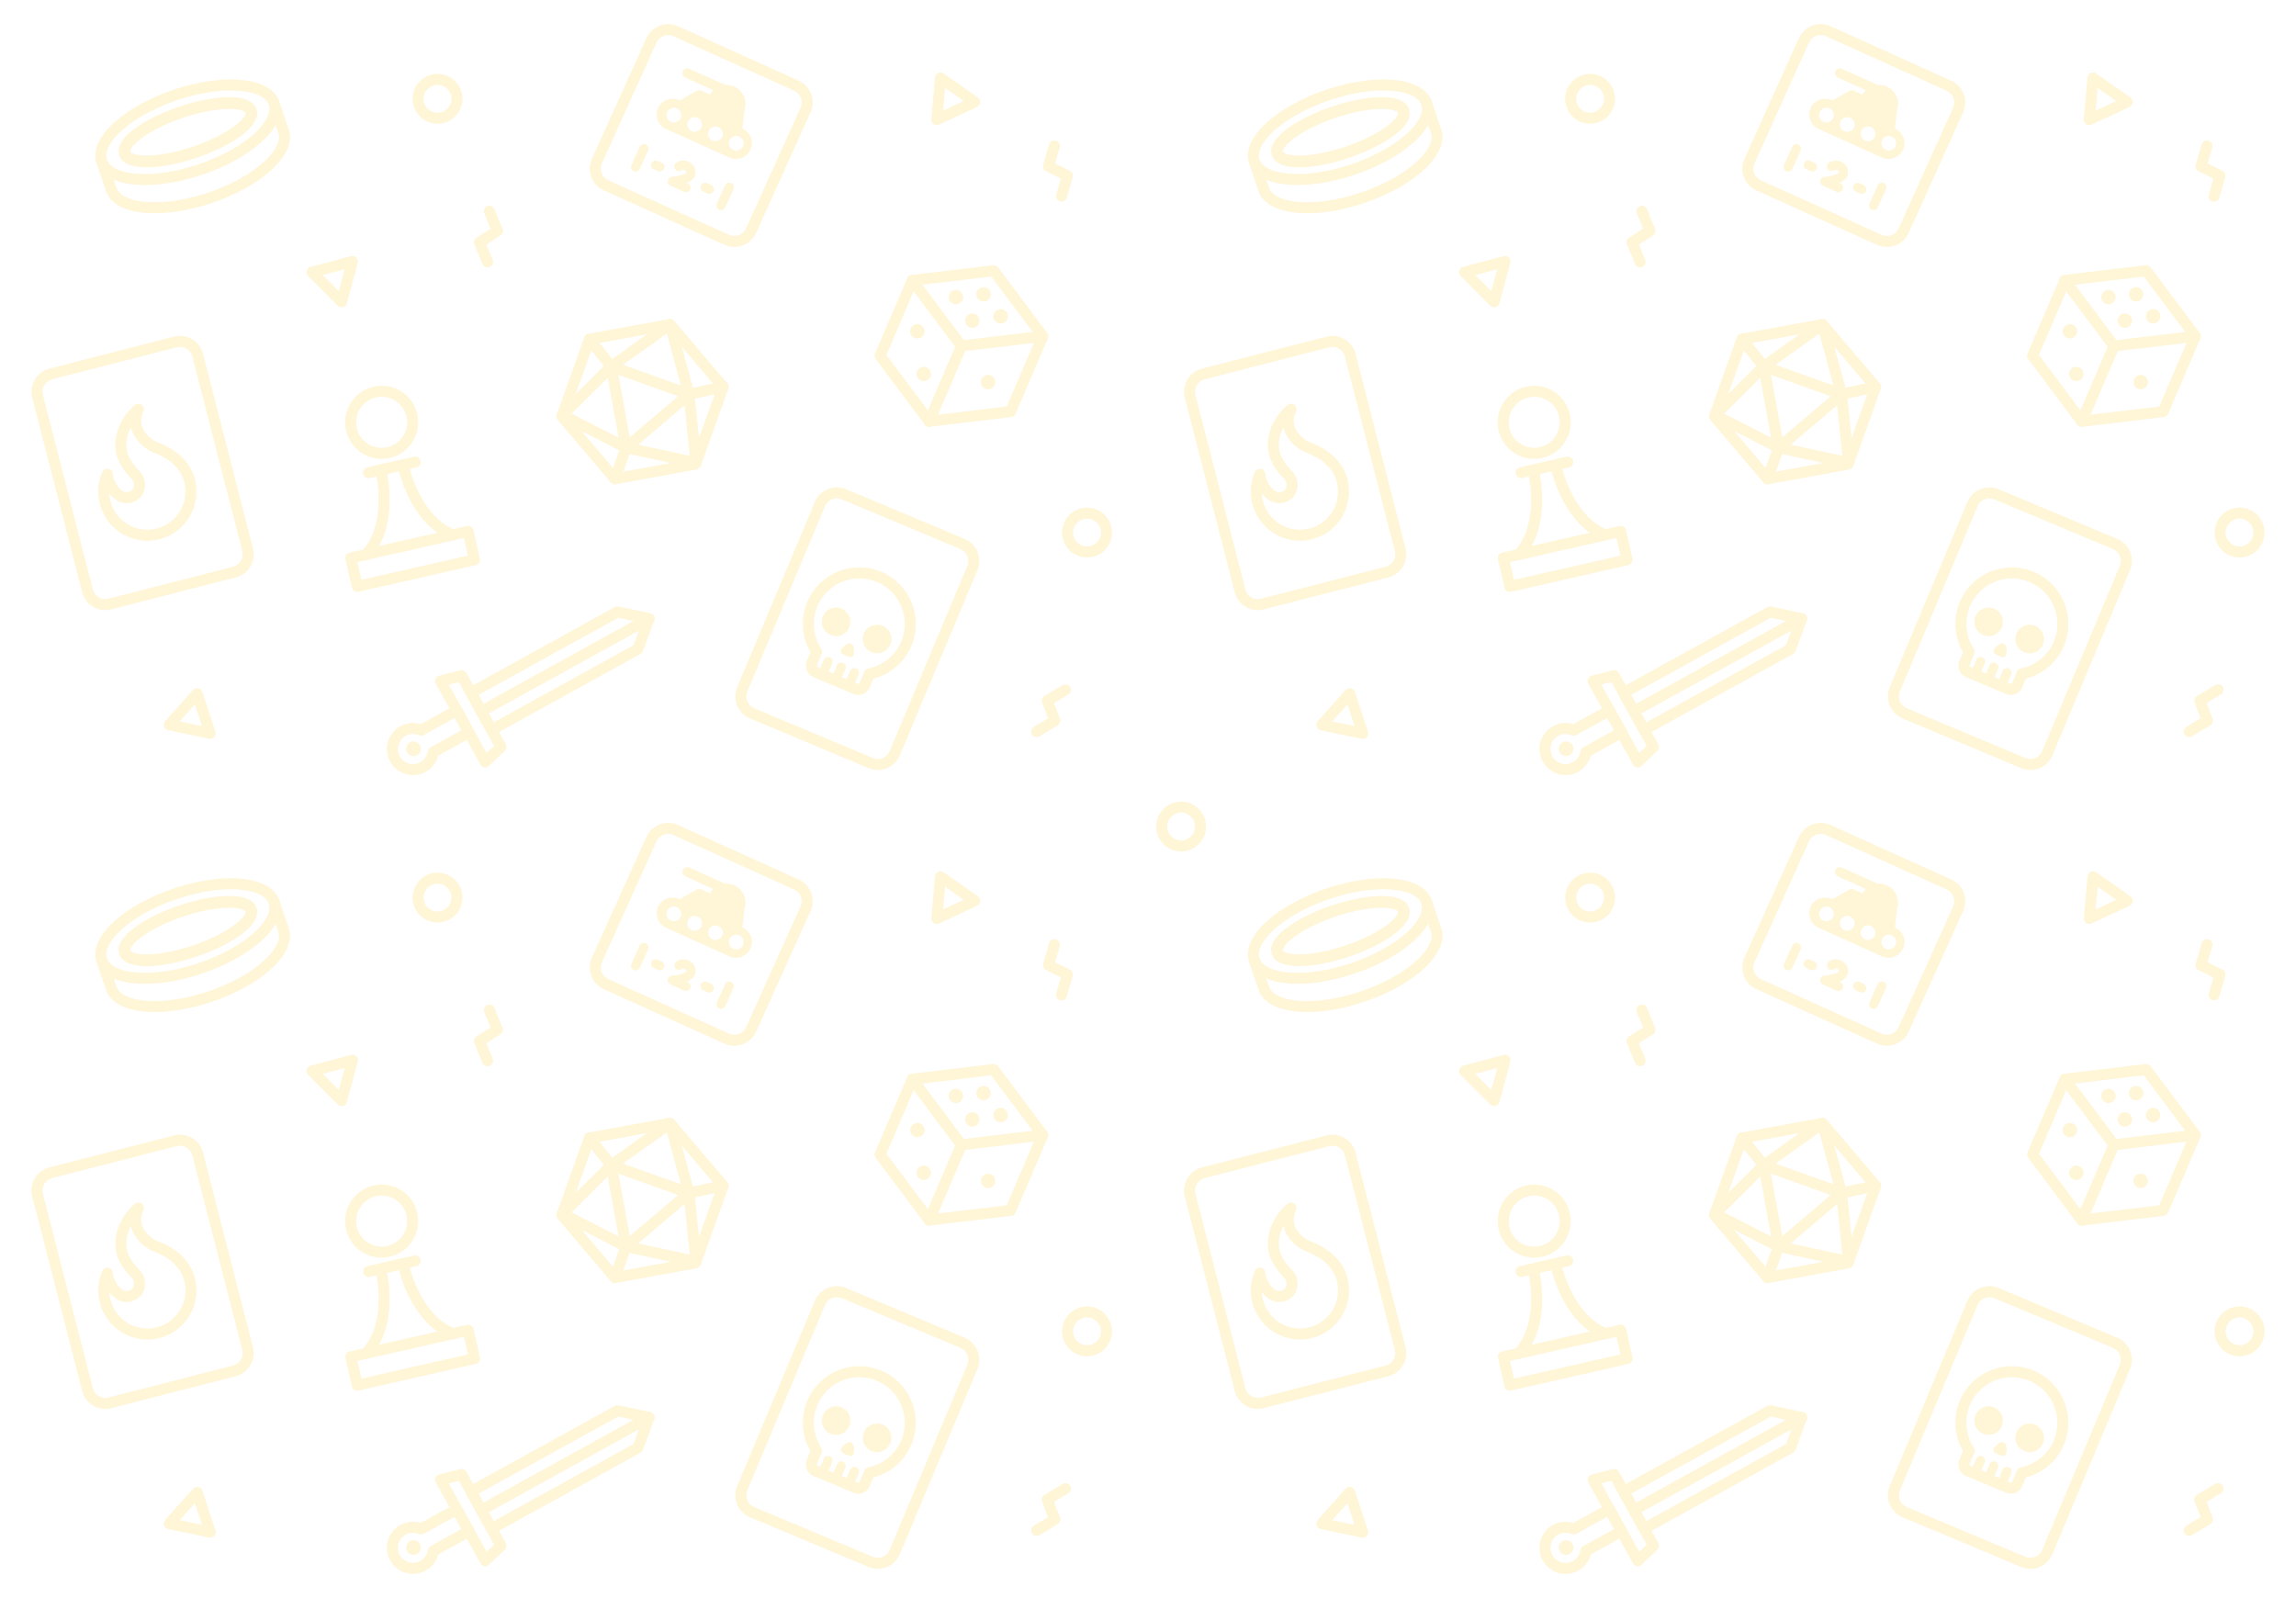 <?xml version="1.0" encoding="utf-8"?>
<!-- Generator: Adobe Illustrator 17.1.0, SVG Export Plug-In . SVG Version: 6.00 Build 0)  -->
<!DOCTYPE svg PUBLIC "-//W3C//DTD SVG 1.1//EN" "http://www.w3.org/Graphics/SVG/1.1/DTD/svg11.dtd">
<svg version="1.1" id="Layer_1" xmlns="http://www.w3.org/2000/svg" xmlns:xlink="http://www.w3.org/1999/xlink" x="0px" y="0px"
	 viewBox="75 -25 1250 870" enable-background="new 75 -25 1250 870" xml:space="preserve">
<g opacity="0.2">
	<g>
		<g>
			<g>
				<g>
					<path fill="#FFCC39" d="M282.769,224.809c-9.337,0-17.304-6.366-19.375-15.483c-2.429-10.691,4.293-21.366,14.985-23.796
						c1.454-0.33,2.94-0.497,4.419-0.497c9.337,0,17.305,6.367,19.376,15.483c1.177,5.18,0.266,10.507-2.564,15.002
						c-2.831,4.494-7.242,7.617-12.421,8.794C285.735,224.642,284.248,224.809,282.769,224.809z M282.798,191.032
						c-1.032,0-2.072,0.117-3.09,0.349c-7.466,1.696-12.16,9.15-10.464,16.615c1.446,6.366,7.008,10.812,13.524,10.812
						c1.033,0,2.073-0.117,3.091-0.349c3.617-0.821,6.697-3.002,8.673-6.141c1.976-3.138,2.612-6.857,1.791-10.475
						C294.877,195.479,289.315,191.032,282.798,191.032z"/>
				</g>
				<g>
					<g>
						<path fill="#FFCC39" d="M274.305,279.913c-0.736,0-1.474-0.27-2.053-0.813c-1.208-1.134-1.268-3.032-0.133-4.24
							c13.442-14.314,7.894-40.055,7.836-40.312c-0.36-1.617,0.658-3.221,2.275-3.581c1.613-0.366,3.22,0.657,3.581,2.274
							c0.065,0.295,1.606,7.325,1.288,16.404c-0.43,12.251-4.098,22.391-10.606,29.322
							C275.902,279.596,275.104,279.913,274.305,279.913z"/>
					</g>
					<g>
						<g>
							<path fill="#FFCC39" d="M321.533,269.186c-0.361,0-0.728-0.065-1.084-0.204c-21.234-8.238-27.886-36.033-28.159-37.213
								c-0.374-1.614,0.632-3.226,2.247-3.599c1.618-0.372,3.225,0.632,3.599,2.244c0.063,0.271,6.235,25.894,24.484,32.974
								c1.545,0.6,2.311,2.337,1.712,3.882C323.869,268.458,322.734,269.186,321.533,269.186z"/>
						</g>
					</g>
				</g>
				<g>
					<path fill="#FFCC39" d="M275.688,235.331c-1.37,0-2.606-0.944-2.922-2.337c-0.367-1.615,0.645-3.223,2.261-3.59l25.331-5.754
						c1.613-0.369,3.223,0.646,3.59,2.262c0.367,1.615-0.645,3.223-2.261,3.59l-25.331,5.754
						C276.132,235.307,275.909,235.331,275.688,235.331z"/>
				</g>
				<g>
					<path fill="#FFCC39" d="M269.51,297.254c-1.37,0-2.606-0.944-2.922-2.336l-3.511-15.454c-0.176-0.776-0.037-1.591,0.387-2.264
						s1.098-1.15,1.874-1.327l63.834-14.501c1.614-0.368,3.223,0.646,3.59,2.261l3.511,15.454c0.176,0.776,0.037,1.591-0.387,2.264
						s-1.098,1.15-1.874,1.327l-63.834,14.501C269.954,297.229,269.73,297.254,269.51,297.254z M269.592,281.06l2.182,9.604
						l57.983-13.172l-2.182-9.604L269.592,281.06z"/>
				</g>
			</g>
			<g>
				<g>
					<path fill="#FFCC39" d="M580.86,207.371c-0.938,0-1.831-0.44-2.401-1.202l-26.726-35.71c-0.643-0.858-0.778-1.994-0.356-2.979
						l17.562-40.999c0.422-0.984,1.338-1.67,2.402-1.797l44.288-5.291c1.066-0.131,2.115,0.323,2.757,1.181l26.726,35.71
						c0.643,0.858,0.778,1.994,0.356,2.979l-17.562,40.999c-0.422,0.984-1.338,1.67-2.402,1.797l-44.288,5.291
						C581.097,207.364,580.979,207.371,580.86,207.371z M557.574,168.25l24.65,32.937l40.849-4.88l16.198-37.814l-24.65-32.937
						l-40.849,4.88L557.574,168.25z"/>
				</g>
				<g>
					<path fill="#FFCC39" d="M598.423,166.371c-0.938,0-1.831-0.44-2.401-1.202l-26.726-35.709
						c-0.993-1.327-0.723-3.207,0.604-4.199c1.326-0.994,3.206-0.723,4.199,0.604l25.688,34.322l42.568-5.084
						c1.634-0.194,3.139,0.979,3.334,2.623c0.197,1.645-0.978,3.138-2.623,3.334l-44.288,5.29
						C598.659,166.364,598.541,166.371,598.423,166.371z"/>
				</g>
				<g>
					<path fill="#FFCC39" d="M580.859,207.372c-0.395,0-0.795-0.078-1.181-0.243c-1.522-0.652-2.229-2.416-1.576-3.939l17.562-41
						c0.652-1.523,2.415-2.23,3.939-1.576c1.522,0.652,2.229,2.416,1.576,3.939l-17.562,41
						C583.131,206.69,582.023,207.372,580.859,207.372z"/>
				</g>
				<g>
					<circle fill="#FFCC39" cx="610.475" cy="135.235" r="3.92"/>
				</g>
				<g>
					<g>
						<circle fill="#FFCC39" cx="619.763" cy="147.199" r="3.92"/>
					</g>
					<g>
						<circle fill="#FFCC39" cx="595.407" cy="136.766" r="3.92"/>
					</g>
				</g>
				<g>
					<circle fill="#FFCC39" cx="604.327" cy="149.588" r="3.92"/>
				</g>
				<g>
					<circle fill="#FFCC39" cx="574.435" cy="155.358" r="3.92"/>
				</g>
				<g>
					<circle fill="#FFCC39" cx="577.897" cy="178.598" r="3.92"/>
				</g>
				<g>
					<circle fill="#FFCC39" cx="612.953" cy="183.012" r="3.92"/>
				</g>
			</g>
			<g>
				<g>
					<path fill="#FFCC39" d="M409.79,238.67c-0.872,0-1.711-0.38-2.287-1.058l-28.874-33.995c-0.694-0.817-0.899-1.942-0.539-2.951
						l15.004-42.004c0.36-1.01,1.232-1.75,2.287-1.942l43.878-8.008c1.057-0.192,2.132,0.192,2.825,1.009l28.874,33.996
						c0.694,0.817,0.899,1.942,0.539,2.951l-15.005,42.004c-0.36,1.01-1.232,1.75-2.287,1.942l-43.877,8.007
						C410.149,238.654,409.969,238.67,409.79,238.67z M384.324,201.053l26.632,31.355l40.47-7.386l13.839-38.741l-26.631-31.355
						l-40.47,7.386L384.324,201.053z"/>
				</g>
				<g>
					<path fill="#FFCC39" d="M415.838,221.737c-0.339,0-0.68-0.058-1.009-0.175c-1.009-0.36-1.75-1.232-1.942-2.286l-8.069-44.217
						c-0.192-1.055,0.192-2.132,1.009-2.825c0.816-0.694,1.941-0.899,2.951-0.539l42.328,15.12c1.009,0.36,1.75,1.232,1.942,2.286
						c0.192,1.055-0.192,2.132-1.01,2.825l-34.258,29.097C417.23,221.491,416.54,221.737,415.838,221.737z M411.654,179.094
						l6.204,33.993l26.337-22.369L411.654,179.094z"/>
				</g>
				<g>
					<path fill="#FFCC39" d="M453.921,229.956c-0.211,0-0.423-0.022-0.633-0.067l-38.082-8.219
						c-0.256-0.056-0.503-0.144-0.735-0.263l-34.67-17.77c-0.855-0.438-1.448-1.26-1.596-2.208c-0.147-0.949,0.168-1.912,0.849-2.59
						l26.601-26.447c0.116-0.114,0.24-0.22,0.373-0.314l32.029-22.857c0.8-0.57,1.827-0.712,2.752-0.383
						c0.925,0.33,1.629,1.093,1.886,2.04l10.298,37.978c0.043,0.157,0.073,0.317,0.089,0.479l3.789,36.969
						c0.046,0.21,0.07,0.429,0.07,0.652c0,1.657-1.343,3-3,3C453.936,229.957,453.928,229.956,453.921,229.956z M416.857,215.888
						l33.659,7.265l-3.378-32.963l-9.106-33.58l-28.32,20.211l-23.498,23.362L416.857,215.888z"/>
				</g>
				<g>
					<path fill="#FFCC39" d="M450.094,192.642c-1.384,0-2.628-0.964-2.931-2.372c-0.347-1.62,0.685-3.215,2.305-3.562l18.576-3.981
						c1.622-0.342,3.216,0.685,3.562,2.305s-0.685,3.215-2.305,3.562l-18.576,3.981
						C450.514,192.619,450.303,192.642,450.094,192.642z"/>
				</g>
				<g>
					<path fill="#FFCC39" d="M407.771,177.521c-0.881,0-1.754-0.387-2.347-1.129l-11.849-14.85
						c-1.034-1.295-0.821-3.183,0.474-4.216c1.295-1.035,3.183-0.821,4.216,0.474l11.849,14.85c1.034,1.295,0.821,3.183-0.474,4.216
						C409.088,177.307,408.427,177.521,407.771,177.521z"/>
				</g>
				<g>
					<path fill="#FFCC39" d="M409.79,238.671c-0.335,0-0.676-0.057-1.009-0.176c-1.56-0.558-2.373-2.274-1.816-3.834l6.049-16.933
						c0.557-1.562,2.274-2.374,3.834-1.816c1.56,0.558,2.373,2.274,1.816,3.834l-6.049,16.933
						C412.177,237.906,411.022,238.671,409.79,238.671z"/>
				</g>
			</g>
			<g>
				<g>
					<path fill="#FFCC39" d="M153.867,75.733c-0.001,0,0,0-0.002,0c-14.162,0-23.753-4.354-26.315-11.944
						c-2.236-6.623,1.218-14.497,9.727-22.17c7.862-7.091,19.3-13.395,32.207-17.752c10.862-3.666,21.663-5.604,31.234-5.604
						c14.162,0,23.754,4.354,26.316,11.945c2.236,6.622-1.219,14.496-9.728,22.169c-7.862,7.091-19.3,13.395-32.207,17.752
						C174.238,73.795,163.437,75.733,153.867,75.733z M200.718,24.263c-8.927,0-19.063,1.829-29.315,5.29
						c-12.148,4.101-22.84,9.968-30.108,16.521c-6.525,5.885-9.463,11.643-8.061,15.796c1.662,4.924,9.375,7.863,20.631,7.863
						c0,0,0.001,0,0.001,0c8.926,0,19.062-1.829,29.314-5.29c12.148-4.101,22.84-9.968,30.108-16.521
						c6.525-5.885,9.463-11.642,8.061-15.795C219.687,27.202,211.975,24.263,200.718,24.263z"/>
				</g>
				<g>
					<path fill="#FFCC39" d="M154.778,66.108C154.778,66.108,154.778,66.108,154.778,66.108c-10.475,0-13.865-3.531-14.865-6.493
						c-1.037-3.071-0.387-8.115,8.599-14.704c6.05-4.438,14.602-8.643,24.078-11.841c9.9-3.342,19.566-5.183,27.216-5.183
						c10.474,0,13.864,3.531,14.864,6.493c1.037,3.071,0.387,8.115-8.599,14.705c-6.05,4.437-14.601,8.642-24.078,11.841
						C172.093,64.269,162.428,66.108,154.778,66.108z M199.806,34.288c-6.871,0-16.044,1.767-25.169,4.847
						c-8.871,2.994-16.805,6.879-22.34,10.938c-5.791,4.246-6.52,6.9-6.319,7.496c0.188,0.555,2.206,2.14,8.8,2.14
						c6.871,0,16.044-1.767,25.168-4.846c20.66-6.975,29.453-16.083,28.659-18.435C208.418,35.873,206.399,34.288,199.806,34.288z"
						/>
				</g>
				<g>
					<path fill="#FFCC39" d="M159.319,91.101c-13.761,0-23.94-4.116-26.571-11.912L127.55,63.79c-0.53-1.57,0.313-3.272,1.883-3.803
						c1.568-0.53,3.272,0.313,3.802,1.883l5.198,15.399c1.402,4.154,7.229,6.953,15.985,7.68c9.755,0.811,21.814-1.005,33.962-5.105
						c12.148-4.101,22.84-9.969,30.108-16.522c6.525-5.884,9.463-11.642,8.061-15.795l-5.198-15.399
						c-0.53-1.57,0.313-3.272,1.883-3.803c1.567-0.529,3.272,0.313,3.802,1.883l5.198,15.399c2.236,6.624-1.218,14.497-9.727,22.171
						c-7.862,7.09-19.3,13.395-32.207,17.752C179.169,89.285,168.455,91.101,159.319,91.101z"/>
				</g>
			</g>
			<g>
				<g>
					<g>
						<path fill="#FFCC39" d="M542.279,353.335L542.279,353.335c-0.898,0-1.776-0.178-2.608-0.526l-21.797-9.135
							c-3.435-1.441-5.056-5.405-3.617-8.837l1.977-4.714c-4.824-8.317-5.503-18.415-1.766-27.331
							c4.807-11.468,15.947-18.878,28.381-18.878c4.085,0,8.082,0.807,11.878,2.398c15.644,6.557,23.036,24.616,16.48,40.259
							c-3.737,8.916-11.412,15.513-20.725,17.906l-1.976,4.714C547.453,351.708,545.008,353.335,542.279,353.335z M542.849,289.914
							c-10.01,0-18.978,5.965-22.848,15.197c-3.176,7.578-2.389,16.22,2.106,23.113c0.544,0.833,0.639,1.881,0.254,2.799
							l-2.571,6.134c-0.16,0.382,0.021,0.823,0.404,0.983l21.795,9.135c0.314,0.13,0.779,0.083,0.984-0.402l2.57-6.134
							c0.384-0.917,1.198-1.585,2.173-1.781c8.067-1.63,14.78-7.127,17.957-14.706c5.276-12.591-0.674-27.129-13.266-32.406
							C549.35,290.564,546.134,289.914,542.849,289.914z"/>
					</g>
					<g>
						<g>
							<path fill="#FFCC39" d="M529.931,347.976c-0.322,0-0.649-0.062-0.965-0.195c-1.273-0.533-1.874-1.999-1.34-3.271l3.045-7.266
								c0.534-1.274,1.998-1.877,3.271-1.34c1.273,0.533,1.874,1.999,1.34,3.271l-3.045,7.266
								C531.836,347.398,530.908,347.976,529.931,347.976z"/>
						</g>
						<g>
							<path fill="#FFCC39" d="M522.752,344.967c-0.322,0-0.649-0.062-0.965-0.195c-1.273-0.533-1.874-1.999-1.34-3.271l3.045-7.266
								c0.533-1.274,1.998-1.877,3.271-1.34c1.273,0.533,1.874,1.999,1.34,3.271l-3.045,7.266
								C524.657,344.39,523.729,344.967,522.752,344.967z"/>
						</g>
						<g>
							<path fill="#FFCC39" d="M537.11,350.984c-0.322,0-0.649-0.062-0.965-0.195c-1.273-0.533-1.874-1.999-1.34-3.271l3.045-7.266
								c0.533-1.273,1.998-1.876,3.271-1.34c1.273,0.533,1.874,1.999,1.34,3.271l-3.045,7.266
								C539.016,350.407,538.088,350.984,537.11,350.984z"/>
						</g>
					</g>
					<g>
						<g>
							<circle fill="#FFCC39" cx="530.182" cy="313.547" r="7.784"/>
						</g>
						<g>
							<circle fill="#FFCC39" cx="552.519" cy="322.909" r="7.784"/>
						</g>
					</g>
					<g>
						<path fill="#FFCC39" d="M539.635,331.786c-0.631,1.506-2.184,0.975-4.047,0.195s-3.331-1.516-2.699-3.022
							c0.631-1.506,3.591-4.332,5.454-3.551S540.266,330.28,539.635,331.786z"/>
					</g>
				</g>
				<g>
					<path fill="#FFCC39" d="M552.895,394.227c-1.728,0-3.417-0.341-5.021-1.014l-64.559-27.058
						c-6.611-2.771-9.735-10.403-6.965-17.014l42.261-100.836c2.031-4.847,6.738-7.979,11.993-7.979
						c1.728,0,3.417,0.341,5.021,1.014l64.56,27.058c3.203,1.342,5.691,3.851,7.007,7.064s1.301,6.747-0.042,9.949l-42.261,100.836
						C562.857,391.095,558.149,394.227,552.895,394.227z M530.604,246.327c-2.83,0-5.366,1.688-6.46,4.297L481.884,351.46
						c-1.491,3.561,0.19,7.67,3.75,9.162l64.559,27.058c0.866,0.362,1.775,0.547,2.702,0.547c2.831,0,5.367-1.687,6.461-4.297
						l42.261-100.836c0.723-1.725,0.73-3.628,0.022-5.357c-0.709-1.73-2.049-3.082-3.772-3.805l-64.56-27.058
						C532.44,246.512,531.531,246.327,530.604,246.327z"/>
				</g>
			</g>
			<g>
				<g>
					<path fill="#FFCC39" d="M155.234,269.401c-11.922,0-22.821-8.039-25.918-20.106c-1.49-5.806-1.021-11.776,1.355-17.266
						c0.545-1.259,1.875-1.986,3.231-1.77c1.355,0.219,2.389,1.33,2.51,2.697c0.273,3.079,2.352,7.503,5.233,9.281
						c1.323,0.817,2.582,0.944,3.959,0.397c1.547-0.611,2.084-1.822,2.262-2.73c0.299-1.523-0.198-3.215-1.236-4.211
						c-4.226-4.051-7.291-9.499-8.134-12.786c-2.783-10.845,2.948-21.544,9.88-27.366c0.15-0.133,0.313-0.249,0.484-0.348
						c0.343-0.199,0.714-0.323,1.092-0.376c0.412-0.055,0.835-0.029,1.248,0.092c0.409,0.118,0.797,0.325,1.132,0.617
						c0.179,0.156,0.338,0.331,0.473,0.521c0.353,0.493,0.536,1.062,0.556,1.634c0.01,0.259-0.014,0.521-0.074,0.78
						c-0.053,0.233-0.135,0.462-0.245,0.68c-1.407,3.019-1.546,5.968-0.415,8.764c1.601,3.952,5.423,6.892,8.501,8.051
						c10.616,3.996,17.724,11.112,20.015,20.035c3.667,14.289-4.974,28.898-19.264,32.566
						C159.659,269.128,157.428,269.4,155.234,269.401z M134.49,243.623c0.069,1.396,0.281,2.794,0.637,4.18
						c2.845,11.084,14.177,17.787,25.262,14.943c11.084-2.845,17.788-14.178,14.943-25.262c-2.294-8.938-10.14-13.587-16.317-15.912
						c-3.988-1.502-9.51-5.393-11.949-11.414c-0.342-0.845-0.61-1.702-0.805-2.568c-2.165,4.122-3.198,8.98-1.954,13.826
						c0.529,2.06,2.887,6.508,6.475,9.948c2.531,2.426,3.669,6.142,2.972,9.696c-0.65,3.31-2.816,5.918-5.943,7.155
						c-3.153,1.246-6.375,0.945-9.317-0.871C136.959,246.397,135.617,245.102,134.49,243.623z"/>
				</g>
				<g>
					<path fill="#FFCC39" d="M132.313,307.176c-5.933,0-11.108-4.018-12.584-9.771L92.548,191.504
						c-0.863-3.364-0.365-6.862,1.403-9.851s4.594-5.11,7.958-5.974l67.802-17.402c1.061-0.272,2.151-0.41,3.239-0.41
						c5.934,0,11.108,4.018,12.584,9.771l27.181,105.9c0.863,3.363,0.365,6.861-1.403,9.851c-1.768,2.988-4.594,5.11-7.957,5.974
						l-67.803,17.402C134.491,307.038,133.401,307.176,132.313,307.176z M172.95,163.867c-0.585,0-1.173,0.075-1.748,0.223
						L103.4,181.492c-1.811,0.465-3.333,1.606-4.285,3.216c-0.952,1.609-1.22,3.493-0.755,5.304l27.181,105.901
						c0.795,3.099,3.581,5.263,6.773,5.263c0.585,0,1.173-0.075,1.747-0.223l67.803-17.402c1.811-0.465,3.332-1.606,4.284-3.216
						s1.22-3.493,0.755-5.304L179.723,169.13C178.928,166.031,176.143,163.867,172.95,163.867z"/>
				</g>
			</g>
			<g>
				<g>
					<path fill="#FFCC39" d="M342.616,375.367c-0.279,0-0.559-0.039-0.832-0.117c-0.765-0.221-1.41-0.736-1.794-1.433
						l-11.168-20.225c-0.801-1.45-0.274-3.275,1.176-4.076l79.67-43.994c0.633-0.35,1.372-0.459,2.077-0.308l17.228,3.682
						c0.85,0.182,1.579,0.723,1.999,1.483c0.42,0.761,0.49,1.666,0.191,2.482l-6.06,16.542c-0.249,0.679-0.734,1.244-1.367,1.594
						l-79.67,43.995C343.618,375.241,343.119,375.367,342.616,375.367z M335.524,353.318l8.268,14.973l76.063-42.003l4.486-12.246
						l-12.753-2.726L335.524,353.318z"/>
				</g>
				<g>
					<path fill="#FFCC39" d="M337.035,365.256c-1.057,0-2.082-0.56-2.629-1.551c-0.801-1.45-0.274-3.275,1.176-4.076l91.314-50.425
						c1.451-0.802,3.276-0.274,4.076,1.176c0.801,1.45,0.274,3.275-1.176,4.076l-91.314,50.425
						C338.022,365.135,337.525,365.256,337.035,365.256z"/>
				</g>
				<g>
					<path fill="#FFCC39" d="M339.181,392.801c-0.151,0-0.304-0.012-0.456-0.035c-0.919-0.141-1.721-0.7-2.17-1.515l-24.318-44.037
						c-0.45-0.814-0.497-1.79-0.126-2.644s1.115-1.486,2.016-1.715l11.46-2.901c1.322-0.336,2.704,0.265,3.362,1.458l21.417,38.785
						c0.66,1.193,0.431,2.682-0.557,3.622l-8.56,8.153C340.688,392.508,339.945,392.801,339.181,392.801z M319.369,347.718
						l20.559,37.229l4.068-3.875l-19.18-34.732L319.369,347.718z"/>
				</g>
				<g>
					<path fill="#FFCC39" d="M299.856,397c0,0,0,0-0.001,0c-5.177,0-9.947-2.813-12.448-7.342c-3.787-6.858-1.288-15.52,5.57-19.306
						c3.369-1.861,7.461-2.255,11.092-1.118l18.204-10.052c1.45-0.801,3.276-0.275,4.076,1.176l6.598,11.948
						c0.385,0.696,0.477,1.518,0.256,2.281c-0.22,0.765-0.736,1.41-1.432,1.795l-18.203,10.052
						c-0.985,3.747-3.425,6.899-6.855,8.793C304.614,396.388,302.242,397,299.856,397z M299.814,374.586
						c-1.369,0-2.73,0.352-3.937,1.019c-3.962,2.188-5.406,7.191-3.218,11.153c1.444,2.616,4.202,4.242,7.196,4.242h0
						c1.375,0,2.743-0.354,3.957-1.024c2.239-1.236,3.747-3.407,4.136-5.956c0.141-0.92,0.701-1.723,1.516-2.173l16.779-9.266
						l-3.697-6.696l-16.78,9.266c-0.815,0.45-1.793,0.497-2.646,0.125C302.067,374.817,300.955,374.586,299.814,374.586z"/>
				</g>
				<g>
					<circle fill="#FFCC39" cx="300.134" cy="382.63" r="4"/>
				</g>
			</g>
			<g>
				<g>
					<path fill="#FFCC39" d="M474.795,109.479c-1.85,0-3.646-0.388-5.342-1.153l-65.704-29.658
						c-3.165-1.429-5.584-4.005-6.812-7.253c-1.228-3.248-1.117-6.779,0.312-9.944l29.658-65.703
						c2.099-4.649,6.752-7.654,11.854-7.654c1.85,0,3.647,0.389,5.343,1.154l65.704,29.657c3.165,1.429,5.584,4.005,6.812,7.253
						s1.117,6.78-0.312,9.944l-29.658,65.703C484.551,106.474,479.897,109.479,474.795,109.479z M438.761-5.888
						c-2.749,0-5.255,1.618-6.385,4.123l-29.658,65.703c-0.77,1.704-0.829,3.605-0.168,5.354s1.964,3.136,3.668,3.905l65.703,29.658
						c0.914,0.413,1.882,0.622,2.874,0.622c2.748,0,5.255-1.618,6.386-4.123l29.658-65.703c0.77-1.704,0.829-3.605,0.168-5.354
						s-1.964-3.136-3.668-3.905L441.635-5.265C440.72-5.678,439.753-5.888,438.761-5.888z"/>
				</g>
				<g>
					<path fill="#FFCC39" d="M479.207,45.037l-0.039-0.018l1.154-10.049l-0.042-0.019c1.747-5.005-0.586-10.603-5.51-12.825
						c-1.625-0.734-3.34-1.012-5.002-0.891l-19.429-8.77c-1.163-0.525-2.584-0.22-3.319,0.824c-0.989,1.404-0.425,3.277,1.059,3.946
						l15.252,6.885c-0.705,0.681-1.323,1.468-1.823,2.358l-4.624-2.087c-0.875-0.395-1.886-0.347-2.719,0.128l-9.023,5.142
						l-0.169-0.077c-4.194-1.893-9.284-0.381-11.444,3.682c-2.367,4.452-0.456,9.903,4.066,11.944l34.563,15.602
						c5.156,2.327,11.392-0.824,12.17-6.982C484.796,50.119,482.615,46.575,479.207,45.037z M445.533,39.314
						c-0.909,2.013-3.278,2.909-5.291,2s-2.909-3.278-2-5.292c0.909-2.013,3.278-2.909,5.292-2
						C445.546,34.931,446.442,37.3,445.533,39.314z M456.849,44.422c-0.909,2.014-3.278,2.909-5.292,2s-2.909-3.278-2-5.292
						c0.909-2.013,3.278-2.909,5.292-2C456.862,40.039,457.758,42.409,456.849,44.422z M468.165,49.53
						c-0.909,2.013-3.278,2.909-5.292,2s-2.909-3.278-2-5.291c0.909-2.014,3.278-2.909,5.292-2
						C468.179,45.148,469.074,47.517,468.165,49.53z M479.481,54.638c-0.909,2.013-3.278,2.909-5.292,2
						c-2.013-0.909-2.909-3.278-2-5.292c0.909-2.013,3.278-2.909,5.292-2C479.495,50.256,480.39,52.625,479.481,54.638z"/>
				</g>
				<g>
					<path fill="#FFCC39" d="M421.068,68.411c-0.344,0-0.693-0.071-1.027-0.223c-1.258-0.567-1.818-2.049-1.25-3.307l4.492-9.951
						c0.568-1.258,2.048-1.82,3.308-1.25c1.258,0.567,1.818,2.049,1.25,3.307l-4.492,9.951
						C422.931,67.863,422.021,68.411,421.068,68.411z"/>
				</g>
				<g>
					<path fill="#FFCC39" d="M434.254,68.373c-0.344,0-0.693-0.071-1.027-0.223l-2.278-1.028c-1.259-0.567-1.818-2.048-1.25-3.307
						c0.568-1.259,2.049-1.82,3.307-1.25l2.278,1.028c1.259,0.567,1.818,2.048,1.25,3.307
						C436.117,67.825,435.207,68.373,434.254,68.373z"/>
				</g>
				<g>
					<path fill="#FFCC39" d="M461.145,80.513c-0.344,0-0.693-0.071-1.027-0.223l-2.278-1.029c-1.258-0.568-1.817-2.05-1.249-3.308
						c0.568-1.257,2.048-1.819,3.308-1.249l2.278,1.029c1.258,0.568,1.817,2.05,1.249,3.308
						C463.008,79.965,462.099,80.513,461.145,80.513z"/>
				</g>
				<g>
					<path fill="#FFCC39" d="M467.561,89.397c-0.345,0-0.693-0.071-1.027-0.223c-1.259-0.567-1.818-2.049-1.25-3.307l4.492-9.951
						c0.567-1.26,2.05-1.82,3.307-1.25c1.259,0.567,1.818,2.049,1.25,3.307l-4.492,9.951
						C469.424,88.85,468.514,89.397,467.561,89.397z"/>
				</g>
				<g>
					<path fill="#FFCC39" d="M448.469,79.682c-0.344,0-0.693-0.071-1.027-0.223l-7.485-3.378c-1.039-0.469-1.628-1.58-1.435-2.703
						s1.123-1.973,2.258-2.066c3.487-0.289,7.303-1.393,7.853-2.27c0.067-0.197,0.252-0.706-0.456-1.217
						c-0.629-0.455-1.532-0.549-1.969-0.203c-1.084,0.855-2.655,0.67-3.511-0.417c-0.854-1.084-0.668-2.656,0.417-3.511
						c2.221-1.75,5.509-1.718,7.993,0.078c2.323,1.68,3.168,4.371,2.204,7.023c-0.321,0.885-1.32,2.546-4.401,3.841l0.588,0.266
						c1.258,0.567,1.818,2.048,1.25,3.307C450.332,79.134,449.421,79.682,448.469,79.682z"/>
				</g>
			</g>
			<g>
				<path fill="#FFCC39" d="M340.421,120.612c-1.183,0-2.303-0.704-2.778-1.866l-4.37-10.696c-0.548-1.342-0.059-2.883,1.163-3.663
					l7.628-4.873l-3.424-8.379c-0.626-1.534,0.109-3.285,1.643-3.912c1.534-0.626,3.286,0.109,3.912,1.643l4.37,10.695
					c0.548,1.342,0.059,2.883-1.163,3.663l-7.628,4.873l3.424,8.38c0.626,1.534-0.109,3.285-1.643,3.912
					C341.184,120.54,340.799,120.612,340.421,120.612z"/>
			</g>
			<g>
				<path fill="#FFCC39" d="M666.805,278.517c-7.489,0-13.583-6.094-13.583-13.583c0-7.49,6.094-13.584,13.583-13.584
					s13.583,6.094,13.583,13.584C680.388,272.423,674.294,278.517,666.805,278.517z M666.805,257.35
					c-4.182,0-7.583,3.402-7.583,7.584s3.401,7.583,7.583,7.583s7.583-3.401,7.583-7.583S670.986,257.35,666.805,257.35z"/>
			</g>
			<g>
				<path fill="#FFCC39" d="M585.01,43.13c-0.606,0-1.209-0.184-1.723-0.544c-0.878-0.615-1.36-1.652-1.266-2.72l2.002-22.667
					c0.094-1.068,0.751-2.004,1.723-2.456c0.972-0.451,2.11-0.353,2.988,0.264l18.629,13.067c0.878,0.615,1.36,1.652,1.266,2.72
					c-0.094,1.068-0.751,2.004-1.723,2.456l-20.631,9.6C585.872,43.037,585.44,43.13,585.01,43.13z M589.543,22.903l-1.088,12.314
					l11.209-5.216L589.543,22.903z"/>
			</g>
			<g>
				<path fill="#FFCC39" d="M260.967,142.315c-0.787,0-1.555-0.311-2.125-0.883l-16.06-16.122c-0.756-0.76-1.05-1.864-0.771-2.899
					c0.28-1.034,1.09-1.842,2.125-2.117l21.992-5.847c1.036-0.274,2.14,0.023,2.896,0.782c0.756,0.76,1.05,1.864,0.771,2.899
					l-5.932,21.969c-0.28,1.034-1.09,1.842-2.125,2.117C261.483,142.282,261.224,142.315,260.967,142.315z M250.7,124.758
					l8.726,8.759l3.223-11.936L250.7,124.758z"/>
			</g>
			<g>
				<path fill="#FFCC39" d="M639.397,376.311c-1.015,0-2.005-0.515-2.569-1.446c-0.858-1.417-0.404-3.262,1.013-4.12l7.743-4.688
					l-3.221-8.46c-0.516-1.354,0.011-2.884,1.25-3.634l9.884-5.983c1.416-0.858,3.261-0.404,4.12,1.013
					c0.858,1.417,0.404,3.262-1.013,4.12l-7.743,4.688l3.221,8.46c0.516,1.354-0.011,2.883-1.25,3.634l-9.884,5.984
					C640.463,376.171,639.927,376.311,639.397,376.311z"/>
			</g>
			<g>
				<path fill="#FFCC39" d="M313.205,42.38c-7.49,0-13.583-6.094-13.583-13.583s6.094-13.583,13.583-13.583
					s13.583,6.094,13.583,13.583S320.694,42.38,313.205,42.38z M313.205,21.214c-4.182,0-7.583,3.401-7.583,7.583
					s3.402,7.583,7.583,7.583c4.181,0,7.583-3.401,7.583-7.583S317.386,21.214,313.205,21.214z"/>
			</g>
			<g>
				<path fill="#FFCC39" d="M652.91,84.791c-0.278,0-0.561-0.039-0.841-0.121c-1.591-0.464-2.504-2.13-2.04-3.72l2.535-8.69
					l-8.093-4.054c-1.296-0.649-1.942-2.132-1.536-3.522l3.235-11.092c0.463-1.591,2.13-2.507,3.72-2.04
					c1.591,0.464,2.504,2.129,2.04,3.72l-2.535,8.69l8.094,4.054c1.296,0.649,1.942,2.132,1.536,3.522l-3.236,11.092
					C655.407,83.94,654.21,84.791,652.91,84.791z"/>
			</g>
			<g>
				<path fill="#FFCC39" d="M189.43,377.272c-0.204,0-0.409-0.021-0.613-0.063l-22.275-4.651c-1.049-0.219-1.902-0.981-2.236-1.999
					c-0.335-1.019-0.102-2.138,0.613-2.937l15.165-16.965c0.715-0.799,1.799-1.158,2.85-0.938c1.049,0.219,1.902,0.981,2.236,1.999
					l7.005,21.296c0.177,0.383,0.275,0.809,0.275,1.258C192.451,375.936,191.112,377.312,189.43,377.272z M172.855,367.746
					l12.102,2.527l-3.863-11.744L172.855,367.746z"/>
			</g>
		</g>
		<g>
			<g>
				<g>
					<path fill="#FFCC39" d="M910.247,224.809c-9.337,0-17.305-6.366-19.377-15.482c-2.428-10.692,4.294-21.367,14.985-23.797
						c1.454-0.33,2.941-0.497,4.42-0.497c9.337,0,17.305,6.366,19.377,15.482c2.429,10.693-4.294,21.368-14.986,23.797
						C913.213,224.642,911.726,224.809,910.247,224.809z M910.275,191.032c-1.032,0-2.072,0.117-3.091,0.349
						c-7.465,1.696-12.159,9.15-10.463,16.616c1.446,6.365,7.008,10.812,13.525,10.812c1.032,0,2.072-0.117,3.091-0.349
						c7.465-1.695,12.159-9.149,10.463-16.616C922.354,195.479,916.793,191.032,910.275,191.032z"/>
				</g>
				<g>
					<g>
						<path fill="#FFCC39" d="M901.782,279.913c-0.736,0-1.474-0.27-2.053-0.813c-1.208-1.134-1.268-3.032-0.133-4.24
							c13.401-14.272,7.893-40.057,7.835-40.315c-0.357-1.617,0.662-3.219,2.278-3.578c1.619-0.351,3.218,0.658,3.578,2.274
							c0.066,0.295,1.606,7.325,1.288,16.404c-0.43,12.251-4.098,22.391-10.606,29.322
							C903.38,279.596,902.582,279.913,901.782,279.913z"/>
					</g>
					<g>
						<g>
							<path fill="#FFCC39" d="M949.01,269.186c-0.36,0-0.728-0.065-1.084-0.204c-21.235-8.238-27.887-36.033-28.159-37.213
								c-0.373-1.614,0.633-3.226,2.247-3.599c1.614-0.374,3.224,0.631,3.598,2.244c0.064,0.273,6.236,25.895,24.484,32.974
								c1.545,0.6,2.312,2.337,1.712,3.882C951.347,268.458,950.212,269.186,949.01,269.186z"/>
						</g>
					</g>
				</g>
				<g>
					<path fill="#FFCC39" d="M903.166,235.331c-1.369,0-2.606-0.944-2.923-2.337c-0.367-1.615,0.646-3.223,2.262-3.59l25.331-5.754
						c1.611-0.363,3.223,0.645,3.59,2.262c0.367,1.615-0.646,3.223-2.262,3.59l-25.331,5.754
						C903.609,235.307,903.387,235.331,903.166,235.331z"/>
				</g>
				<g>
					<path fill="#FFCC39" d="M896.99,297.253c-0.562,0-1.116-0.157-1.599-0.462c-0.674-0.424-1.15-1.098-1.327-1.874l-3.51-15.454
						c-0.366-1.615,0.646-3.223,2.261-3.59l63.833-14.501c1.612-0.365,3.224,0.645,3.591,2.261l3.511,15.454
						c0.176,0.776,0.037,1.591-0.388,2.264c-0.424,0.673-1.098,1.15-1.873,1.327l-63.834,14.501
						C897.435,297.229,897.212,297.253,896.99,297.253z M897.07,281.06l2.181,9.604l57.983-13.172l-2.182-9.604L897.07,281.06z"/>
				</g>
			</g>
			<g>
				<g>
					<path fill="#FFCC39" d="M1208.338,207.371c-0.938,0-1.831-0.44-2.401-1.202l-26.726-35.71
						c-0.643-0.858-0.778-1.994-0.356-2.979l17.562-40.999c0.422-0.984,1.338-1.67,2.402-1.797l44.288-5.291
						c1.062-0.131,2.114,0.323,2.757,1.181l26.726,35.71c0.643,0.858,0.778,1.994,0.356,2.979l-17.562,40.999
						c-0.422,0.984-1.338,1.67-2.402,1.797l-44.288,5.291C1208.574,207.364,1208.456,207.371,1208.338,207.371z M1185.052,168.25
						l24.65,32.937l40.849-4.88l16.198-37.814l-24.65-32.937l-40.849,4.88L1185.052,168.25z"/>
				</g>
				<g>
					<path fill="#FFCC39" d="M1225.9,166.371c-0.938,0-1.831-0.44-2.401-1.202l-26.726-35.709c-0.993-1.327-0.723-3.207,0.604-4.199
						c1.326-0.994,3.207-0.723,4.199,0.604l25.688,34.322l42.568-5.084c1.639-0.194,3.138,0.979,3.334,2.623
						c0.197,1.645-0.978,3.138-2.623,3.334l-44.288,5.29C1226.137,166.364,1226.019,166.371,1225.9,166.371z"/>
				</g>
				<g>
					<path fill="#FFCC39" d="M1208.337,207.372c-0.395,0-0.795-0.078-1.181-0.243c-1.522-0.652-2.229-2.416-1.576-3.939l17.562-41
						c0.651-1.523,2.414-2.23,3.939-1.576c1.522,0.652,2.229,2.416,1.576,3.939l-17.562,41
						C1210.608,206.69,1209.501,207.372,1208.337,207.372z"/>
				</g>
				<g>
					<circle fill="#FFCC39" cx="1237.953" cy="135.235" r="3.92"/>
				</g>
				<g>
					<g>
						<circle fill="#FFCC39" cx="1247.241" cy="147.199" r="3.92"/>
					</g>
					<g>
						<circle fill="#FFCC39" cx="1222.884" cy="136.766" r="3.92"/>
					</g>
				</g>
				<g>
					<circle fill="#FFCC39" cx="1231.805" cy="149.588" r="3.92"/>
				</g>
				<g>
					<circle fill="#FFCC39" cx="1201.912" cy="155.358" r="3.92"/>
				</g>
				<g>
					<circle fill="#FFCC39" cx="1205.374" cy="178.598" r="3.92"/>
				</g>
				<g>
					<circle fill="#FFCC39" cx="1240.431" cy="183.012" r="3.92"/>
				</g>
			</g>
			<g>
				<g>
					<path fill="#FFCC39" d="M1037.268,238.67c-0.872,0-1.711-0.38-2.286-1.058l-28.874-33.995
						c-0.694-0.817-0.899-1.942-0.539-2.951l15.005-42.004c0.36-1.01,1.232-1.75,2.286-1.942l43.878-8.008
						c1.057-0.196,2.132,0.192,2.825,1.009l28.874,33.996c0.694,0.817,0.899,1.942,0.539,2.951l-15.005,42.004
						c-0.36,1.01-1.232,1.75-2.287,1.942l-43.878,8.007C1037.627,238.654,1037.446,238.67,1037.268,238.67z M1011.802,201.053
						l26.631,31.355l40.471-7.386l13.839-38.741l-26.631-31.355l-40.471,7.386L1011.802,201.053z"/>
				</g>
				<g>
					<path fill="#FFCC39" d="M1043.316,221.737c-0.339,0-0.681-0.058-1.009-0.175c-1.01-0.36-1.75-1.232-1.942-2.286l-8.069-44.217
						c-0.192-1.055,0.192-2.132,1.009-2.825s1.944-0.899,2.951-0.539l42.327,15.12c1.01,0.36,1.75,1.232,1.942,2.286
						c0.192,1.055-0.192,2.132-1.009,2.825l-34.258,29.097C1044.708,221.491,1044.017,221.737,1043.316,221.737z M1039.131,179.094
						l6.204,33.993l26.337-22.369L1039.131,179.094z"/>
				</g>
				<g>
					<path fill="#FFCC39" d="M1081.398,229.956c-0.211,0-0.423-0.022-0.633-0.067l-38.082-8.219
						c-0.256-0.056-0.503-0.144-0.735-0.263l-34.671-17.77c-0.855-0.438-1.448-1.26-1.596-2.208
						c-0.148-0.949,0.168-1.912,0.849-2.59l26.602-26.447c0.115-0.114,0.24-0.22,0.373-0.314l32.029-22.857
						c0.799-0.57,1.827-0.712,2.751-0.383c0.925,0.33,1.63,1.093,1.887,2.04l10.298,37.978c0.043,0.157,0.072,0.317,0.089,0.479
						l3.789,36.969c0.046,0.21,0.07,0.429,0.07,0.652c0,1.657-1.343,3-3,3C1081.414,229.957,1081.405,229.956,1081.398,229.956z
						 M1044.334,215.888l33.659,7.265l-3.378-32.963l-9.105-33.58l-28.321,20.211l-23.498,23.362L1044.334,215.888z"/>
				</g>
				<g>
					<path fill="#FFCC39" d="M1077.571,192.642c-1.384,0-2.629-0.964-2.931-2.372c-0.347-1.62,0.685-3.215,2.305-3.562l18.576-3.981
						c1.623-0.342,3.216,0.685,3.562,2.305s-0.685,3.215-2.305,3.562l-18.576,3.981
						C1077.991,192.619,1077.779,192.642,1077.571,192.642z"/>
				</g>
				<g>
					<path fill="#FFCC39" d="M1035.249,177.521c-0.882,0-1.755-0.387-2.347-1.129l-11.849-14.85
						c-1.033-1.295-0.821-3.183,0.474-4.216c1.295-1.034,3.184-0.821,4.216,0.474l11.849,14.85c1.033,1.295,0.821,3.183-0.474,4.216
						C1036.565,177.307,1035.905,177.521,1035.249,177.521z"/>
				</g>
				<g>
					<path fill="#FFCC39" d="M1037.268,238.671c-0.335,0-0.676-0.057-1.009-0.176c-1.561-0.558-2.374-2.274-1.816-3.834
						l6.049-16.933c0.558-1.562,2.277-2.374,3.834-1.816c1.561,0.558,2.374,2.274,1.816,3.834l-6.049,16.933
						C1039.654,237.906,1038.499,238.671,1037.268,238.671z"/>
				</g>
			</g>
			<g>
				<g>
					<path fill="#FFCC39" d="M781.345,75.733c-0.002,0-0.001,0-0.002,0c-14.162,0-23.754-4.354-26.316-11.944
						c-2.235-6.623,1.219-14.497,9.728-22.17c7.862-7.091,19.301-13.395,32.208-17.752c10.861-3.666,21.662-5.604,31.233-5.604
						c14.162,0,23.754,4.354,26.316,11.945c2.235,6.622-1.219,14.496-9.728,22.169c-7.862,7.091-19.3,13.395-32.207,17.752
						C801.716,73.795,790.914,75.733,781.345,75.733z M828.195,24.263c-8.927,0-19.063,1.829-29.315,5.29
						c-12.147,4.101-22.84,9.968-30.107,16.521c-6.525,5.885-9.463,11.643-8.061,15.797c1.661,4.923,9.374,7.862,20.631,7.862
						c0,0,0.001,0,0.002,0c8.926,0,19.062-1.829,29.313-5.29c12.148-4.101,22.84-9.968,30.107-16.521
						c6.525-5.885,9.463-11.642,8.061-15.795C847.164,27.202,839.452,24.263,828.195,24.263z"/>
				</g>
				<g>
					<path fill="#FFCC39" d="M782.256,66.108L782.256,66.108c-10.474,0-13.865-3.53-14.865-6.492
						c-1.037-3.072-0.387-8.116,8.599-14.705c6.05-4.438,14.602-8.643,24.078-11.841c9.9-3.342,19.566-5.183,27.216-5.183
						c10.474,0,13.864,3.531,14.864,6.493c1.037,3.071,0.387,8.115-8.599,14.705c-6.05,4.437-14.602,8.642-24.078,11.841
						C799.571,64.269,789.905,66.108,782.256,66.108z M827.283,34.288c-6.871,0-16.045,1.767-25.169,4.847
						c-8.871,2.994-16.805,6.879-22.34,10.938c-5.79,4.246-6.521,6.9-6.319,7.496c0.188,0.555,2.207,2.14,8.801,2.14
						c6.87,0,16.044-1.767,25.168-4.846c20.66-6.975,29.453-16.083,28.659-18.435C835.896,35.873,833.877,34.288,827.283,34.288z"/>
				</g>
				<g>
					<path fill="#FFCC39" d="M786.797,91.101c-13.761,0-23.94-4.116-26.572-11.912l-5.198-15.398
						c-0.529-1.57,0.313-3.272,1.883-3.803c1.575-0.531,3.272,0.314,3.803,1.883l5.198,15.399c1.401,4.154,7.229,6.953,15.984,7.68
						c9.752,0.809,21.813-1.005,33.963-5.105c12.147-4.101,22.84-9.969,30.107-16.522c6.525-5.884,9.463-11.642,8.061-15.796
						l-5.199-15.398c-0.529-1.57,0.313-3.272,1.883-3.803c1.576-0.529,3.273,0.315,3.803,1.883l5.199,15.399
						c4.378,12.971-14.042,30.507-41.935,39.923C806.646,89.285,795.932,91.101,786.797,91.101z"/>
				</g>
			</g>
			<g>
				<g>
					<g>
						<path fill="#FFCC39" d="M1169.757,353.335L1169.757,353.335c-0.898,0-1.776-0.178-2.608-0.526l-21.797-9.135
							c-3.435-1.44-5.057-5.404-3.617-8.837l1.976-4.714c-4.823-8.317-5.501-18.415-1.765-27.331
							c4.807-11.468,15.947-18.878,28.381-18.878c4.085,0,8.082,0.807,11.878,2.398c15.644,6.557,23.036,24.617,16.479,40.26
							c-3.735,8.915-11.41,15.512-20.724,17.905l-1.976,4.714C1174.931,351.708,1172.485,353.335,1169.757,353.335z
							 M1170.326,289.914c-10.01,0-18.978,5.965-22.848,15.197c-3.176,7.578-2.389,16.219,2.105,23.113
							c0.543,0.833,0.639,1.881,0.254,2.798l-2.57,6.134c-0.16,0.383,0.021,0.824,0.403,0.984l21.796,9.135
							c0.314,0.13,0.779,0.083,0.984-0.402l2.57-6.134c0.384-0.917,1.198-1.585,2.173-1.781c8.067-1.63,14.78-7.127,17.956-14.705
							c5.277-12.592-0.673-27.129-13.266-32.407C1176.827,290.564,1173.611,289.914,1170.326,289.914z"/>
					</g>
					<g>
						<g>
							<path fill="#FFCC39" d="M1157.408,347.976c-0.322,0-0.649-0.062-0.965-0.195c-1.273-0.533-1.874-1.999-1.34-3.271
								l3.045-7.266c0.533-1.274,1.999-1.877,3.271-1.34c1.273,0.533,1.874,1.999,1.34,3.271l-3.045,7.266
								C1159.313,347.398,1158.386,347.976,1157.408,347.976z"/>
						</g>
						<g>
							<path fill="#FFCC39" d="M1150.229,344.967c-0.322,0-0.649-0.062-0.965-0.195c-1.273-0.533-1.874-1.999-1.34-3.271
								l3.045-7.266c0.533-1.274,1.999-1.877,3.271-1.34c1.273,0.533,1.874,1.999,1.34,3.271l-3.045,7.266
								C1152.135,344.39,1151.207,344.967,1150.229,344.967z"/>
						</g>
						<g>
							<path fill="#FFCC39" d="M1164.588,350.984c-0.322,0-0.649-0.062-0.965-0.195c-1.273-0.533-1.874-1.999-1.34-3.271
								l3.045-7.266c0.533-1.273,1.997-1.876,3.271-1.34c1.273,0.533,1.874,1.999,1.34,3.271l-3.045,7.266
								C1166.493,350.407,1165.565,350.984,1164.588,350.984z"/>
						</g>
					</g>
					<g>
						<g>
							<circle fill="#FFCC39" cx="1157.66" cy="313.547" r="7.784"/>
						</g>
						<g>
							<circle fill="#FFCC39" cx="1179.997" cy="322.909" r="7.784"/>
						</g>
					</g>
					<g>
						<path fill="#FFCC39" d="M1167.112,331.786c-0.631,1.506-2.184,0.975-4.047,0.195s-3.33-1.516-2.699-3.022
							c0.631-1.506,3.591-4.332,5.454-3.551S1167.743,330.28,1167.112,331.786z"/>
					</g>
				</g>
				<g>
					<path fill="#FFCC39" d="M1180.372,394.227c-1.728,0-3.417-0.341-5.021-1.014l-64.559-27.058
						c-6.611-2.771-9.735-10.403-6.965-17.014l42.261-100.836c2.031-4.847,6.738-7.979,11.993-7.979
						c1.728,0,3.417,0.341,5.021,1.014l64.56,27.058c3.203,1.342,5.691,3.851,7.007,7.064s1.301,6.747-0.042,9.949l-42.262,100.836
						C1190.334,391.095,1185.627,394.227,1180.372,394.227z M1158.082,246.327c-2.83,0-5.366,1.688-6.46,4.297l-42.261,100.836
						c-1.491,3.561,0.19,7.67,3.75,9.162l64.559,27.058c0.866,0.362,1.775,0.547,2.702,0.547c2.83,0,5.366-1.688,6.46-4.297
						l42.262-100.836c0.723-1.725,0.73-3.628,0.022-5.357c-0.709-1.73-2.049-3.082-3.772-3.805l-64.56-27.058
						C1159.918,246.512,1159.009,246.327,1158.082,246.327z"/>
				</g>
			</g>
			<g>
				<g>
					<path fill="#FFCC39" d="M782.712,269.4c-11.922,0.001-22.822-8.038-25.92-20.105c-1.489-5.807-1.021-11.777,1.355-17.266
						c0.545-1.258,1.875-1.984,3.23-1.77c1.355,0.219,2.39,1.329,2.511,2.696c0.273,3.08,2.353,7.505,5.234,9.283
						c1.324,0.816,2.582,0.943,3.959,0.396c1.547-0.611,2.084-1.823,2.262-2.731c0.299-1.522-0.198-3.214-1.236-4.209
						c-4.226-4.053-7.29-9.501-8.134-12.788c-2.782-10.839,2.942-21.533,9.871-27.357c0.179-0.159,0.376-0.296,0.585-0.407
						c0.304-0.162,0.628-0.268,0.957-0.317c0.407-0.063,0.827-0.043,1.239,0.07c0.524,0.142,1.016,0.427,1.409,0.85
						c0.001,0.001,0.001,0.001,0.002,0.002l0,0c0.023,0.025,0.046,0.051,0.068,0.076l0,0c0.001,0.001,0.001,0.002,0.002,0.002
						c0.012,0.015,0.024,0.029,0.037,0.044c0.793,0.95,0.898,2.247,0.369,3.285c-1.401,3.016-1.539,5.959-0.408,8.752
						c1.601,3.952,5.423,6.892,8.502,8.051c10.615,3.996,17.724,11.111,20.015,20.035c3.666,14.289-4.976,28.898-19.264,32.566
						C787.137,269.128,784.906,269.4,782.712,269.4z M761.968,243.623c0.068,1.396,0.28,2.794,0.637,4.181
						c2.845,11.083,14.178,17.787,25.262,14.942c11.085-2.845,17.788-14.178,14.943-25.262c-2.294-8.938-10.14-13.587-16.316-15.912
						c-3.988-1.502-9.511-5.393-11.949-11.414c-0.342-0.845-0.61-1.702-0.805-2.568c-2.165,4.122-3.197,8.98-1.953,13.826
						c0.527,2.06,2.886,6.507,6.474,9.948c2.53,2.426,3.67,6.141,2.972,9.695c-0.649,3.311-2.815,5.919-5.942,7.156
						c-3.151,1.246-6.373,0.944-9.316-0.87C764.438,246.398,763.095,245.102,761.968,243.623z"/>
				</g>
				<g>
					<path fill="#FFCC39" d="M759.791,307.176c-5.933,0-11.108-4.018-12.585-9.771l-27.181-105.901
						c-0.863-3.364-0.364-6.862,1.403-9.851s4.594-5.11,7.957-5.974l67.802-17.402c1.062-0.272,2.151-0.41,3.239-0.41
						c5.934,0,11.109,4.018,12.586,9.771l27.18,105.901c0.863,3.363,0.365,6.861-1.402,9.85c-1.768,2.989-4.594,5.111-7.957,5.975
						l-67.803,17.402C761.969,307.038,760.879,307.176,759.791,307.176z M800.427,163.867c-0.585,0-1.173,0.075-1.747,0.223
						l-67.802,17.402c-1.812,0.465-3.333,1.606-4.285,3.216s-1.22,3.493-0.755,5.304l27.181,105.901
						c0.795,3.099,3.58,5.263,6.772,5.263c0.585,0,1.173-0.075,1.747-0.223l67.803-17.402c1.812-0.465,3.333-1.606,4.284-3.216
						c0.952-1.609,1.22-3.493,0.755-5.304L807.2,169.13C806.405,166.031,803.62,163.867,800.427,163.867z"/>
				</g>
			</g>
			<g>
				<g>
					<path fill="#FFCC39" d="M970.093,375.367c-0.279,0-0.559-0.039-0.832-0.117c-0.764-0.221-1.409-0.736-1.794-1.433
						l-11.168-20.225c-0.801-1.45-0.274-3.275,1.176-4.076l79.671-43.994c0.633-0.35,1.371-0.46,2.077-0.308l17.228,3.682
						c0.85,0.182,1.579,0.723,1.999,1.483s0.49,1.666,0.191,2.482l-6.061,16.542c-0.249,0.679-0.734,1.244-1.367,1.594
						l-79.67,43.995C971.095,375.241,970.596,375.367,970.093,375.367z M963.001,353.318l8.268,14.973l76.062-42.003l4.487-12.246
						l-12.754-2.726L963.001,353.318z"/>
				</g>
				<g>
					<path fill="#FFCC39" d="M964.512,365.256c-1.058,0-2.082-0.56-2.629-1.551c-0.801-1.45-0.274-3.275,1.176-4.076l91.314-50.425
						c1.451-0.803,3.275-0.274,4.076,1.176s0.274,3.275-1.176,4.076l-91.314,50.425
						C965.499,365.135,965.002,365.256,964.512,365.256z"/>
				</g>
				<g>
					<path fill="#FFCC39" d="M966.658,392.801c-0.151,0-0.304-0.012-0.456-0.035c-0.919-0.141-1.721-0.7-2.17-1.515l-24.318-44.037
						c-0.45-0.814-0.496-1.79-0.126-2.644c0.369-0.854,1.114-1.486,2.016-1.715l11.461-2.901c1.324-0.338,2.703,0.265,3.362,1.458
						l21.417,38.785c0.659,1.193,0.431,2.682-0.557,3.622l-8.56,8.153C968.165,392.508,967.423,392.801,966.658,392.801z
						 M946.846,347.718l20.559,37.229l4.068-3.875l-19.18-34.732L946.846,347.718z"/>
				</g>
				<g>
					<path fill="#FFCC39" d="M927.333,397L927.333,397c-5.179,0-9.948-2.813-12.448-7.342c-3.787-6.858-1.289-15.52,5.569-19.306
						c3.368-1.862,7.462-2.254,11.092-1.118l18.204-10.052c1.453-0.801,3.276-0.274,4.076,1.176l6.598,11.948
						c0.801,1.45,0.274,3.275-1.176,4.076l-18.202,10.052c-0.986,3.747-3.425,6.899-6.855,8.793
						C932.091,396.388,929.719,397,927.333,397z M927.292,374.586c-1.369,0-2.73,0.352-3.938,1.019
						c-3.962,2.188-5.405,7.191-3.218,11.153c1.445,2.616,4.202,4.242,7.195,4.242c0.001,0,0.001,0,0.001,0
						c1.375,0,2.743-0.354,3.957-1.024c2.239-1.236,3.747-3.407,4.137-5.956c0.141-0.921,0.701-1.723,1.516-2.173l16.779-9.266
						l-3.697-6.696l-16.78,9.266c-0.815,0.45-1.792,0.497-2.646,0.125C929.545,374.817,928.433,374.586,927.292,374.586z"/>
				</g>
				<g>
					<circle fill="#FFCC39" cx="927.611" cy="382.63" r="4"/>
				</g>
			</g>
			<g>
				<g>
					<path fill="#FFCC39" d="M1102.272,109.479c-1.85,0-3.646-0.388-5.342-1.153l-65.704-29.658
						c-3.165-1.429-5.584-4.005-6.812-7.253s-1.117-6.779,0.312-9.944l29.657-65.703c2.099-4.649,6.752-7.654,11.854-7.654
						c1.85,0,3.647,0.389,5.344,1.154l65.702,29.657c6.533,2.949,9.449,10.664,6.501,17.197l-29.658,65.703
						C1112.028,106.474,1107.375,109.479,1102.272,109.479z M1066.238-5.888c-2.749,0-5.255,1.618-6.386,4.123l-29.657,65.703
						c-0.77,1.704-0.829,3.605-0.168,5.354s1.964,3.136,3.668,3.905l65.703,29.658c0.914,0.413,1.882,0.622,2.874,0.622
						c2.748,0,5.255-1.618,6.386-4.123l29.658-65.703c1.588-3.518,0.018-7.672-3.501-9.26l-65.702-29.657
						C1068.198-5.678,1067.231-5.888,1066.238-5.888z"/>
				</g>
				<g>
					<path fill="#FFCC39" d="M1106.685,45.037l-0.039-0.018l1.154-10.049l-0.042-0.019c1.747-5.005-0.586-10.603-5.51-12.825
						c-1.625-0.734-3.34-1.012-5.002-0.891l-19.429-8.77c-1.163-0.525-2.584-0.22-3.319,0.824c-0.989,1.404-0.425,3.277,1.059,3.946
						l15.252,6.885c-0.705,0.681-1.323,1.468-1.823,2.358l-4.624-2.087c-0.875-0.395-1.886-0.347-2.719,0.128l-9.023,5.142
						l-0.169-0.077c-4.194-1.893-9.284-0.381-11.444,3.682c-2.367,4.452-0.456,9.903,4.066,11.944l34.563,15.602
						c5.156,2.327,11.392-0.824,12.17-6.982C1112.274,50.119,1110.092,46.575,1106.685,45.037z M1073.01,39.314
						c-0.909,2.013-3.278,2.909-5.291,2s-2.909-3.278-2-5.292c0.909-2.013,3.278-2.909,5.292-2
						C1073.024,34.931,1073.919,37.3,1073.01,39.314z M1084.326,44.422c-0.909,2.014-3.278,2.909-5.292,2s-2.909-3.278-2-5.292
						c0.909-2.013,3.278-2.909,5.292-2C1084.34,40.039,1085.235,42.409,1084.326,44.422z M1095.643,49.53
						c-0.909,2.013-3.278,2.909-5.292,2s-2.909-3.278-2-5.291c0.909-2.014,3.278-2.909,5.292-2
						C1095.656,45.148,1096.552,47.517,1095.643,49.53z M1106.959,54.638c-0.909,2.013-3.278,2.909-5.292,2
						c-2.013-0.909-2.909-3.278-2-5.292c0.909-2.013,3.278-2.909,5.292-2C1106.972,50.256,1107.868,52.625,1106.959,54.638z"/>
				</g>
				<g>
					<path fill="#FFCC39" d="M1048.546,68.411c-0.345,0-0.693-0.071-1.027-0.223c-1.259-0.567-1.818-2.049-1.25-3.307l4.492-9.951
						c0.568-1.26,2.05-1.818,3.307-1.25c1.259,0.567,1.818,2.049,1.25,3.307l-4.492,9.951
						C1050.408,67.863,1049.498,68.411,1048.546,68.411z"/>
				</g>
				<g>
					<path fill="#FFCC39" d="M1061.731,68.373c-0.345,0-0.693-0.071-1.027-0.223l-2.278-1.028c-1.259-0.567-1.818-2.048-1.25-3.307
						c0.567-1.259,2.047-1.821,3.307-1.25l2.278,1.028c1.259,0.567,1.818,2.048,1.25,3.307
						C1063.594,67.825,1062.684,68.373,1061.731,68.373z"/>
				</g>
				<g>
					<path fill="#FFCC39" d="M1088.623,80.513c-0.344,0-0.693-0.071-1.027-0.223l-2.278-1.029c-1.258-0.568-1.817-2.05-1.249-3.308
						c0.568-1.257,2.048-1.819,3.308-1.249l2.278,1.029c1.258,0.568,1.817,2.05,1.249,3.308
						C1090.485,79.965,1089.576,80.513,1088.623,80.513z"/>
				</g>
				<g>
					<path fill="#FFCC39" d="M1095.039,89.397c-0.345,0-0.693-0.071-1.027-0.223c-1.259-0.567-1.818-2.049-1.25-3.307l4.492-9.951
						c0.568-1.26,2.051-1.82,3.307-1.25c1.259,0.567,1.818,2.049,1.25,3.307l-4.492,9.951
						C1096.901,88.85,1095.991,89.397,1095.039,89.397z"/>
				</g>
				<g>
					<path fill="#FFCC39" d="M1075.946,79.682c-0.345,0-0.693-0.071-1.027-0.223l-7.484-3.378c-1.039-0.469-1.628-1.58-1.435-2.703
						s1.123-1.973,2.258-2.066c3.487-0.289,7.304-1.393,7.853-2.27c0.068-0.197,0.253-0.706-0.455-1.217
						c-0.628-0.455-1.531-0.547-1.97-0.203c-1.085,0.856-2.657,0.666-3.511-0.417c-0.854-1.084-0.668-2.656,0.417-3.511
						c2.22-1.75,5.509-1.719,7.993,0.079c2.323,1.68,3.168,4.37,2.204,7.022c-0.321,0.885-1.32,2.546-4.401,3.841l0.588,0.266
						c1.259,0.567,1.818,2.048,1.25,3.307C1077.809,79.134,1076.898,79.682,1075.946,79.682z"/>
				</g>
			</g>
			<g>
				<path fill="#FFCC39" d="M967.898,120.612c-1.183,0-2.304-0.704-2.778-1.866l-4.369-10.696c-0.548-1.342-0.059-2.883,1.162-3.663
					l7.629-4.873l-3.424-8.379c-0.627-1.534,0.108-3.285,1.643-3.912c1.531-0.626,3.285,0.109,3.912,1.643l4.37,10.695
					c0.548,1.342,0.059,2.883-1.162,3.663l-7.629,4.873l3.423,8.38c0.626,1.534-0.109,3.285-1.643,3.912
					C968.66,120.54,968.276,120.612,967.898,120.612z"/>
			</g>
			<g>
				<path fill="#FFCC39" d="M1294.282,278.517c-7.489,0-13.583-6.094-13.583-13.583c0-7.49,6.094-13.584,13.583-13.584
					s13.583,6.094,13.583,13.584C1307.865,272.423,1301.771,278.517,1294.282,278.517z M1294.282,257.35
					c-4.182,0-7.583,3.402-7.583,7.584s3.401,7.583,7.583,7.583s7.583-3.401,7.583-7.583S1298.464,257.35,1294.282,257.35z"/>
			</g>
			<g>
				<path fill="#FFCC39" d="M1212.487,43.13c-0.606,0-1.209-0.184-1.723-0.544c-0.878-0.615-1.36-1.652-1.266-2.72l2.002-22.667
					c0.094-1.068,0.751-2.004,1.723-2.456c0.971-0.451,2.109-0.353,2.988,0.264l18.629,13.067c0.878,0.615,1.36,1.652,1.266,2.72
					c-0.094,1.068-0.751,2.004-1.723,2.456l-20.631,9.6C1213.35,43.037,1212.918,43.13,1212.487,43.13z M1217.021,22.903
					l-1.088,12.314l11.209-5.216L1217.021,22.903z"/>
			</g>
			<g>
				<path fill="#FFCC39" d="M888.444,142.315c-0.787,0-1.555-0.311-2.126-0.883l-16.059-16.122c-0.756-0.76-1.05-1.864-0.771-2.899
					c0.279-1.034,1.09-1.842,2.126-2.117l21.991-5.847c1.035-0.274,2.14,0.023,2.896,0.782c0.757,0.76,1.051,1.864,0.771,2.899
					l-5.933,21.969c-0.279,1.034-1.09,1.842-2.126,2.117C888.96,142.282,888.701,142.315,888.444,142.315z M878.178,124.758
					l8.725,8.759l3.224-11.936L878.178,124.758z"/>
			</g>
			<g>
				<path fill="#FFCC39" d="M1266.875,376.311c-1.015,0-2.005-0.515-2.569-1.446c-0.858-1.417-0.404-3.262,1.013-4.12l7.743-4.688
					l-3.221-8.46c-0.516-1.354,0.011-2.884,1.25-3.634l9.884-5.983c1.415-0.858,3.262-0.404,4.12,1.013s0.404,3.262-1.013,4.12
					l-7.743,4.688l3.221,8.46c0.516,1.354-0.011,2.883-1.25,3.634l-9.884,5.984C1267.94,376.171,1267.404,376.311,1266.875,376.311z
					"/>
			</g>
			<g>
				<path fill="#FFCC39" d="M940.682,42.38c-7.489,0-13.583-6.094-13.583-13.583s6.094-13.583,13.583-13.583
					c7.49,0,13.584,6.094,13.584,13.583S948.172,42.38,940.682,42.38z M940.682,21.214c-4.182,0-7.583,3.401-7.583,7.583
					s3.401,7.583,7.583,7.583s7.584-3.401,7.584-7.583S944.863,21.214,940.682,21.214z"/>
			</g>
			<g>
				<path fill="#FFCC39" d="M1280.388,84.791c-0.278,0-0.561-0.039-0.841-0.121c-1.591-0.464-2.504-2.13-2.04-3.72l2.535-8.69
					l-8.094-4.054c-1.296-0.649-1.942-2.132-1.536-3.522l3.236-11.092c0.464-1.591,2.129-2.507,3.72-2.04
					c1.591,0.464,2.504,2.13,2.04,3.72l-2.535,8.69l8.094,4.054c1.296,0.649,1.942,2.132,1.536,3.522l-3.236,11.092
					C1282.885,83.94,1281.688,84.791,1280.388,84.791z"/>
			</g>
			<g>
				<path fill="#FFCC39" d="M816.908,377.272c-0.204,0-0.409-0.021-0.613-0.063l-22.275-4.651c-1.049-0.219-1.901-0.981-2.236-1.999
					c-0.335-1.019-0.102-2.138,0.613-2.937l15.165-16.965c0.715-0.799,1.801-1.157,2.85-0.938c1.049,0.219,1.901,0.981,2.236,1.999
					l7.005,21.296c0.177,0.383,0.275,0.809,0.275,1.258c0,1.656-1.343,3-2.999,3C816.922,377.272,816.915,377.272,816.908,377.272z
					 M800.332,367.746l12.103,2.527l-3.863-11.744L800.332,367.746z"/>
			</g>
		</g>
	</g>
	<g>
		<g>
			<g>
				<g>
					<path fill="#FFCC39" d="M282.769,659.696c-9.337,0-17.304-6.366-19.375-15.483c-2.429-10.691,4.293-21.366,14.985-23.796
						c1.454-0.33,2.94-0.497,4.42-0.497c9.337,0,17.304,6.366,19.375,15.482c2.429,10.692-4.294,21.367-14.986,23.797
						C285.735,659.529,284.248,659.696,282.769,659.696z M282.799,625.92c-1.033,0-2.073,0.117-3.091,0.349
						c-7.466,1.696-12.16,9.15-10.464,16.615c1.446,6.366,7.008,10.812,13.524,10.812c1.033,0,2.073-0.117,3.091-0.349
						c7.465-1.696,12.16-9.15,10.464-16.616C294.877,630.366,289.315,625.92,282.799,625.92z"/>
				</g>
				<g>
					<g>
						<path fill="#FFCC39" d="M274.305,714.801c-0.736,0-1.474-0.27-2.053-0.813c-1.208-1.134-1.268-3.032-0.133-4.24
							c13.442-14.314,7.894-40.055,7.836-40.312c-0.36-1.617,0.658-3.221,2.275-3.581c1.613-0.367,3.22,0.656,3.581,2.274
							c0.065,0.295,1.606,7.325,1.288,16.404c-0.43,12.251-4.098,22.391-10.606,29.322
							C275.902,714.483,275.104,714.801,274.305,714.801z"/>
					</g>
					<g>
						<g>
							<path fill="#FFCC39" d="M321.533,704.073c-0.361,0-0.728-0.065-1.084-0.204c-21.234-8.238-27.886-36.033-28.159-37.213
								c-0.374-1.614,0.632-3.226,2.247-3.599c1.618-0.373,3.225,0.632,3.599,2.244c0.063,0.271,6.235,25.894,24.484,32.974
								c1.545,0.6,2.311,2.337,1.712,3.882C323.869,703.346,322.734,704.073,321.533,704.073z"/>
						</g>
					</g>
				</g>
				<g>
					<path fill="#FFCC39" d="M275.688,670.219c-1.37,0-2.606-0.944-2.922-2.337c-0.367-1.615,0.645-3.223,2.261-3.59l25.331-5.754
						c1.613-0.369,3.223,0.646,3.59,2.262c0.367,1.615-0.645,3.223-2.261,3.59l-25.331,5.754
						C276.132,670.194,275.909,670.219,275.688,670.219z"/>
				</g>
				<g>
					<path fill="#FFCC39" d="M269.51,732.142c-1.37,0-2.606-0.944-2.922-2.336l-3.511-15.454c-0.176-0.776-0.037-1.591,0.387-2.264
						s1.098-1.15,1.874-1.327l63.834-14.501c1.614-0.368,3.223,0.646,3.59,2.261l3.511,15.454c0.176,0.776,0.037,1.591-0.387,2.264
						s-1.098,1.15-1.874,1.327l-63.834,14.501C269.954,732.117,269.73,732.142,269.51,732.142z M269.592,715.947l2.182,9.604
						l57.983-13.172l-2.182-9.604L269.592,715.947z"/>
				</g>
			</g>
			<g>
				<g>
					<path fill="#FFCC39" d="M580.86,642.259c-0.938,0-1.831-0.44-2.401-1.202l-26.726-35.71c-0.643-0.858-0.778-1.994-0.356-2.979
						l17.562-40.999c0.422-0.984,1.338-1.67,2.402-1.797l44.288-5.291c1.066-0.133,2.115,0.323,2.757,1.181l26.726,35.71
						c0.643,0.858,0.778,1.994,0.356,2.979l-17.562,40.999c-0.422,0.984-1.338,1.67-2.402,1.797l-44.288,5.291
						C581.097,642.252,580.979,642.259,580.86,642.259z M557.574,603.138l24.65,32.937l40.849-4.88l16.198-37.814l-24.65-32.937
						l-40.849,4.88L557.574,603.138z"/>
				</g>
				<g>
					<path fill="#FFCC39" d="M598.423,601.259c-0.938,0-1.831-0.44-2.401-1.202l-26.726-35.709
						c-0.993-1.327-0.723-3.207,0.604-4.199c1.326-0.994,3.206-0.723,4.199,0.604l25.688,34.322l42.568-5.084
						c1.634-0.19,3.139,0.978,3.334,2.623c0.197,1.645-0.978,3.138-2.623,3.334l-44.288,5.29
						C598.659,601.252,598.541,601.259,598.423,601.259z"/>
				</g>
				<g>
					<path fill="#FFCC39" d="M580.859,642.26c-0.395,0-0.795-0.078-1.181-0.243c-1.522-0.652-2.229-2.416-1.576-3.939l17.562-41
						c0.652-1.523,2.415-2.229,3.939-1.576c1.522,0.652,2.229,2.416,1.576,3.939l-17.562,41
						C583.131,641.578,582.023,642.26,580.859,642.26z"/>
				</g>
				<g>
					<circle fill="#FFCC39" cx="610.475" cy="570.123" r="3.92"/>
				</g>
				<g>
					<g>
						<circle fill="#FFCC39" cx="619.763" cy="582.087" r="3.92"/>
					</g>
					<g>
						<circle fill="#FFCC39" cx="595.407" cy="571.653" r="3.92"/>
					</g>
				</g>
				<g>
					<circle fill="#FFCC39" cx="604.327" cy="584.475" r="3.92"/>
				</g>
				<g>
					<circle fill="#FFCC39" cx="574.435" cy="590.246" r="3.92"/>
				</g>
				<g>
					<circle fill="#FFCC39" cx="577.897" cy="613.486" r="3.92"/>
				</g>
				<g>
					<circle fill="#FFCC39" cx="612.953" cy="617.9" r="3.92"/>
				</g>
			</g>
			<g>
				<g>
					<path fill="#FFCC39" d="M409.79,673.558c-0.872,0-1.711-0.38-2.287-1.058l-28.874-33.996c-0.694-0.817-0.899-1.942-0.539-2.951
						l15.004-42.003c0.361-1.01,1.232-1.75,2.287-1.942l43.878-8.008c1.057-0.192,2.132,0.192,2.825,1.009l28.874,33.996
						c0.694,0.817,0.899,1.942,0.539,2.951l-15.005,42.004c-0.36,1.01-1.232,1.75-2.287,1.942l-43.877,8.007
						C410.149,673.542,409.969,673.558,409.79,673.558z M384.324,635.939l26.632,31.356l40.47-7.386l13.839-38.741l-26.631-31.355
						l-40.47,7.386L384.324,635.939z"/>
				</g>
				<g>
					<path fill="#FFCC39" d="M415.838,656.625c-0.339,0-0.68-0.058-1.009-0.175c-1.009-0.36-1.75-1.232-1.942-2.286l-8.069-44.217
						c-0.192-1.055,0.192-2.132,1.009-2.825c0.816-0.694,1.941-0.899,2.951-0.539l42.328,15.12c1.009,0.36,1.75,1.232,1.942,2.286
						c0.192,1.055-0.192,2.132-1.01,2.825l-34.258,29.097C417.23,656.379,416.54,656.625,415.838,656.625z M411.654,613.981
						l6.204,33.993l26.337-22.369L411.654,613.981z"/>
				</g>
				<g>
					<path fill="#FFCC39" d="M453.921,664.844c-0.211,0-0.423-0.022-0.633-0.067l-38.082-8.219
						c-0.256-0.056-0.503-0.144-0.735-0.263l-34.67-17.77c-0.855-0.438-1.448-1.26-1.596-2.208c-0.147-0.949,0.168-1.912,0.849-2.59
						l26.601-26.447c0.116-0.114,0.24-0.22,0.373-0.314l32.029-22.857c0.8-0.569,1.827-0.713,2.752-0.383s1.629,1.093,1.886,2.04
						l10.298,37.978c0.043,0.157,0.073,0.317,0.089,0.479l3.789,36.969c0.046,0.21,0.07,0.429,0.07,0.652c0,1.657-1.343,3-3,3
						C453.936,664.844,453.928,664.844,453.921,664.844z M416.857,650.775l33.659,7.265l-3.378-32.963l-9.106-33.58l-28.32,20.211
						l-23.498,23.362L416.857,650.775z"/>
				</g>
				<g>
					<path fill="#FFCC39" d="M450.094,627.529c-1.384,0-2.628-0.964-2.931-2.372c-0.347-1.62,0.685-3.215,2.305-3.562l18.576-3.981
						c1.622-0.344,3.216,0.685,3.562,2.305s-0.685,3.215-2.305,3.562l-18.576,3.981
						C450.514,627.507,450.303,627.529,450.094,627.529z"/>
				</g>
				<g>
					<path fill="#FFCC39" d="M407.771,612.408c-0.881,0-1.754-0.387-2.347-1.129l-11.849-14.85
						c-1.034-1.295-0.821-3.183,0.474-4.216c1.295-1.035,3.183-0.82,4.216,0.474l11.849,14.85c1.034,1.295,0.821,3.183-0.474,4.216
						C409.088,612.194,408.427,612.408,407.771,612.408z"/>
				</g>
				<g>
					<path fill="#FFCC39" d="M409.79,673.559c-0.335,0-0.676-0.057-1.009-0.176c-1.56-0.558-2.373-2.274-1.816-3.834l6.049-16.933
						c0.557-1.562,2.274-2.375,3.834-1.816c1.56,0.558,2.373,2.274,1.816,3.834l-6.049,16.933
						C412.177,672.794,411.022,673.559,409.79,673.559z"/>
				</g>
			</g>
			<g>
				<g>
					<path fill="#FFCC39" d="M153.869,510.621c-0.001,0-0.001,0-0.003,0c-14.162,0-23.754-4.354-26.316-11.943
						c-2.236-6.624,1.219-14.498,9.727-22.171c7.862-7.091,19.301-13.395,32.208-17.752c10.862-3.666,21.663-5.604,31.234-5.604
						c14.162,0,23.754,4.354,26.316,11.943c2.236,6.624-1.219,14.498-9.727,22.171c-7.862,7.091-19.301,13.395-32.208,17.752
						C174.238,508.683,163.438,510.621,153.869,510.621z M200.718,459.15c-8.927,0-19.064,1.829-29.315,5.29
						c-12.148,4.101-22.84,9.968-30.108,16.521c-6.525,5.885-9.463,11.643-8.061,15.797c1.662,4.923,9.375,7.862,20.632,7.862
						c0,0,0.002,0,0.002,0c8.925,0,19.061-1.829,29.312-5.29c12.148-4.101,22.84-9.968,30.108-16.521
						c6.525-5.885,9.463-11.643,8.061-15.797C219.687,462.09,211.975,459.15,200.718,459.15z"/>
				</g>
				<g>
					<path fill="#FFCC39" d="M154.778,500.996C154.778,500.996,154.778,500.996,154.778,500.996
						c-10.475,0-13.865-3.531-14.865-6.493c-1.037-3.071-0.387-8.115,8.599-14.704c6.05-4.438,14.602-8.643,24.078-11.841
						c9.9-3.342,19.566-5.183,27.216-5.183c10.474,0,13.864,3.531,14.864,6.493c1.037,3.071,0.387,8.115-8.599,14.705
						c-6.05,4.437-14.601,8.642-24.078,11.841C172.093,499.156,162.428,500.996,154.778,500.996z M199.806,469.176
						c-6.871,0-16.044,1.767-25.169,4.847c-8.871,2.994-16.805,6.879-22.34,10.938c-5.791,4.246-6.52,6.9-6.319,7.496
						c0.188,0.555,2.206,2.14,8.8,2.14c6.871,0,16.044-1.767,25.168-4.846c20.66-6.975,29.453-16.083,28.659-18.435
						C208.418,470.761,206.399,469.176,199.806,469.176z"/>
				</g>
				<g>
					<path fill="#FFCC39" d="M159.319,525.988c-13.761,0-23.94-4.116-26.571-11.912l-5.199-15.398
						c-0.53-1.57,0.313-3.272,1.883-3.803c1.568-0.529,3.272,0.313,3.802,1.883l5.199,15.399c1.402,4.154,7.229,6.953,15.985,7.68
						c9.755,0.811,21.814-1.005,33.962-5.105c12.148-4.101,22.84-9.969,30.108-16.522c6.525-5.884,9.463-11.642,8.061-15.795
						l-5.198-15.401c-0.53-1.569,0.313-3.271,1.883-3.802c1.57-0.528,3.272,0.313,3.802,1.884l5.198,15.4
						c2.236,6.623-1.218,14.496-9.727,22.17c-7.862,7.09-19.3,13.395-32.207,17.752
						C179.169,524.173,168.455,525.988,159.319,525.988z"/>
				</g>
			</g>
			<g>
				<g>
					<g>
						<path fill="#FFCC39" d="M542.279,788.223L542.279,788.223c-0.898,0-1.776-0.178-2.608-0.526l-21.797-9.136
							c-3.434-1.439-5.057-5.403-3.617-8.836l1.977-4.714c-4.824-8.317-5.503-18.415-1.766-27.331
							c4.807-11.468,15.947-18.878,28.381-18.878c4.085,0,8.082,0.807,11.878,2.398c15.644,6.557,23.036,24.616,16.48,40.259
							c-3.737,8.916-11.412,15.513-20.725,17.906l-1.976,4.714C547.453,786.596,545.008,788.223,542.279,788.223z M542.849,724.802
							c-10.01,0-18.978,5.965-22.848,15.197c-3.176,7.578-2.389,16.22,2.106,23.113c0.544,0.833,0.639,1.881,0.254,2.799
							l-2.571,6.134c-0.16,0.381,0.021,0.822,0.403,0.982l21.796,9.136c0.314,0.129,0.779,0.084,0.984-0.402l2.57-6.134
							c0.384-0.917,1.198-1.585,2.173-1.781c8.067-1.63,14.78-7.127,17.957-14.706c5.276-12.591-0.674-27.129-13.266-32.406
							C549.35,725.452,546.134,724.802,542.849,724.802z"/>
					</g>
					<g>
						<g>
							<path fill="#FFCC39" d="M529.931,782.863c-0.322,0-0.649-0.062-0.965-0.195c-1.273-0.533-1.874-1.999-1.34-3.271l3.045-7.266
								c0.534-1.274,1.998-1.877,3.271-1.34c1.273,0.533,1.874,1.999,1.34,3.271l-3.045,7.266
								C531.836,782.286,530.908,782.863,529.931,782.863z"/>
						</g>
						<g>
							<path fill="#FFCC39" d="M522.752,779.854c-0.322,0-0.649-0.062-0.965-0.195c-1.273-0.533-1.874-1.999-1.34-3.271l3.045-7.266
								c0.533-1.274,1.998-1.876,3.271-1.34c1.273,0.533,1.874,1.999,1.34,3.271l-3.045,7.266
								C524.657,779.277,523.729,779.854,522.752,779.854z"/>
						</g>
						<g>
							<path fill="#FFCC39" d="M537.11,785.872c-0.322,0-0.649-0.062-0.965-0.195c-1.273-0.533-1.874-1.999-1.34-3.271l3.045-7.266
								c0.533-1.274,1.998-1.877,3.271-1.34c1.273,0.533,1.874,1.999,1.34,3.271l-3.045,7.266
								C539.016,785.295,538.088,785.872,537.11,785.872z"/>
						</g>
					</g>
					<g>
						<g>
							<circle fill="#FFCC39" cx="530.182" cy="748.435" r="7.784"/>
						</g>
						<g>
							<circle fill="#FFCC39" cx="552.519" cy="757.797" r="7.784"/>
						</g>
					</g>
					<g>
						<path fill="#FFCC39" d="M539.635,766.674c-0.631,1.506-2.184,0.975-4.047,0.195c-1.863-0.781-3.331-1.516-2.699-3.022
							c0.631-1.506,3.591-4.332,5.454-3.551C540.205,761.076,540.266,765.168,539.635,766.674z"/>
					</g>
				</g>
				<g>
					<path fill="#FFCC39" d="M552.894,829.113c-1.728,0-3.416-0.341-5.02-1.013l-64.559-27.058
						c-3.203-1.342-5.691-3.851-7.007-7.064s-1.301-6.747,0.042-9.949l42.261-100.836c2.031-4.847,6.738-7.979,11.993-7.979
						c1.728,0,3.417,0.341,5.021,1.014l64.56,27.058c6.611,2.771,9.735,10.403,6.965,17.014l-42.261,100.836
						C562.857,825.982,558.149,829.113,552.894,829.113z M530.604,681.215c-2.83,0-5.366,1.688-6.46,4.297l-42.261,100.836
						c-0.723,1.725-0.73,3.628-0.022,5.357c0.709,1.73,2.049,3.082,3.772,3.805l64.559,27.058c0.866,0.362,1.774,0.546,2.701,0.546
						c2.831,0,5.367-1.687,6.462-4.297l42.261-100.835c1.491-3.561-0.19-7.67-3.75-9.162l-64.56-27.058
						C532.44,681.399,531.531,681.215,530.604,681.215z"/>
				</g>
			</g>
			<g>
				<g>
					<path fill="#FFCC39" d="M155.234,704.289c-11.922,0-22.821-8.039-25.918-20.106c-1.49-5.806-1.021-11.776,1.355-17.266
						c0.545-1.26,1.875-1.983,3.231-1.77c1.355,0.219,2.389,1.33,2.51,2.697c0.273,3.079,2.352,7.503,5.233,9.281
						c1.323,0.816,2.582,0.944,3.959,0.397c1.547-0.611,2.084-1.822,2.262-2.73c0.299-1.523-0.198-3.215-1.236-4.211
						c-4.226-4.051-7.291-9.499-8.134-12.786c-2.783-10.845,2.947-21.543,9.879-27.366c0.152-0.134,0.317-0.251,0.491-0.352
						c0.339-0.195,0.706-0.318,1.08-0.371c0.412-0.058,0.84-0.031,1.256,0.091c0.411,0.119,0.798,0.326,1.133,0.619
						c0.178,0.155,0.335,0.329,0.469,0.518c0.354,0.493,0.537,1.063,0.557,1.636c0.01,0.259-0.014,0.521-0.074,0.78
						c-0.053,0.234-0.135,0.462-0.245,0.68c-1.407,3.019-1.546,5.968-0.415,8.764c1.601,3.952,5.423,6.892,8.501,8.051
						c10.616,3.996,17.724,11.112,20.015,20.035c3.667,14.289-4.974,28.898-19.264,32.566
						C159.659,704.016,157.428,704.288,155.234,704.289z M134.49,678.511c0.069,1.396,0.281,2.794,0.637,4.18
						c2.845,11.084,14.177,17.787,25.262,14.943c11.084-2.845,17.788-14.178,14.943-25.262c-2.294-8.938-10.14-13.587-16.317-15.912
						c-3.988-1.502-9.51-5.393-11.949-11.415c-0.342-0.844-0.61-1.701-0.805-2.567c-2.165,4.122-3.198,8.98-1.954,13.826
						c0.529,2.06,2.887,6.508,6.475,9.948c2.531,2.426,3.669,6.142,2.972,9.696c-0.65,3.31-2.816,5.918-5.943,7.155
						c-3.153,1.245-6.375,0.945-9.317-0.871C136.959,681.285,135.617,679.989,134.49,678.511z"/>
				</g>
				<g>
					<path fill="#FFCC39" d="M132.313,742.063c-5.933,0-11.108-4.018-12.584-9.771L92.548,626.392
						c-0.863-3.364-0.365-6.862,1.403-9.851s4.594-5.11,7.958-5.974l67.802-17.402c1.061-0.272,2.151-0.41,3.239-0.41
						c5.934,0,11.108,4.018,12.584,9.771l27.181,105.9c0.863,3.363,0.365,6.861-1.403,9.851c-1.768,2.988-4.594,5.11-7.957,5.974
						l-67.803,17.402C134.491,741.926,133.401,742.063,132.313,742.063z M172.95,598.755c-0.585,0-1.173,0.075-1.748,0.223
						L103.4,616.38c-1.811,0.465-3.333,1.606-4.285,3.216c-0.952,1.609-1.22,3.493-0.755,5.304l27.181,105.901
						c0.795,3.099,3.581,5.263,6.773,5.263c0.585,0,1.173-0.075,1.747-0.223l67.803-17.402c1.811-0.465,3.332-1.606,4.284-3.216
						s1.22-3.493,0.755-5.304l-27.181-105.901C178.928,600.919,176.143,598.755,172.95,598.755z"/>
				</g>
			</g>
			<g>
				<g>
					<path fill="#FFCC39" d="M342.616,810.255c-0.279,0-0.559-0.039-0.832-0.117c-0.765-0.221-1.41-0.736-1.794-1.433
						l-11.168-20.225c-0.801-1.45-0.274-3.275,1.176-4.076l79.67-43.994c0.633-0.349,1.372-0.46,2.077-0.308l17.228,3.682
						c0.85,0.182,1.579,0.723,1.999,1.483c0.42,0.761,0.49,1.666,0.191,2.482l-6.06,16.542c-0.249,0.679-0.734,1.244-1.367,1.594
						l-79.67,43.995C343.618,810.129,343.119,810.255,342.616,810.255z M335.524,788.206l8.268,14.973l76.063-42.003l4.486-12.246
						l-12.753-2.726L335.524,788.206z"/>
				</g>
				<g>
					<path fill="#FFCC39" d="M337.035,800.144c-1.057,0-2.082-0.561-2.629-1.551c-0.801-1.45-0.274-3.275,1.176-4.076l91.314-50.425
						c1.451-0.802,3.276-0.274,4.076,1.176c0.801,1.45,0.274,3.275-1.176,4.076l-91.314,50.425
						C338.022,800.022,337.525,800.144,337.035,800.144z"/>
				</g>
				<g>
					<path fill="#FFCC39" d="M339.181,827.688c-0.151,0-0.304-0.012-0.456-0.035c-0.919-0.141-1.721-0.7-2.17-1.515l-24.318-44.037
						c-0.45-0.814-0.497-1.79-0.126-2.644s1.115-1.486,2.016-1.715l11.46-2.901c1.322-0.335,2.704,0.264,3.362,1.458l21.417,38.785
						c0.66,1.193,0.431,2.682-0.557,3.622l-8.56,8.153C340.688,827.396,339.945,827.688,339.181,827.688z M319.369,782.605
						l20.559,37.229l4.068-3.875l-19.18-34.732L319.369,782.605z"/>
				</g>
				<g>
					<path fill="#FFCC39" d="M299.856,831.888c0,0,0,0-0.001,0c-5.177,0-9.947-2.813-12.448-7.342
						c-3.787-6.858-1.288-15.52,5.57-19.306c3.369-1.861,7.461-2.254,11.092-1.118l18.204-10.052
						c1.45-0.801,3.276-0.274,4.076,1.176l6.598,11.948c0.385,0.696,0.477,1.518,0.256,2.281c-0.22,0.765-0.736,1.41-1.432,1.795
						l-18.203,10.052c-0.985,3.747-3.425,6.899-6.855,8.793C304.614,831.275,302.242,831.888,299.856,831.888z M299.814,809.474
						c-1.369,0-2.73,0.352-3.937,1.019c-3.962,2.188-5.406,7.191-3.218,11.153c1.444,2.616,4.202,4.242,7.196,4.242h0
						c1.375,0,2.743-0.354,3.957-1.024c2.239-1.236,3.747-3.407,4.136-5.956c0.141-0.92,0.701-1.723,1.516-2.173l16.779-9.266
						l-3.697-6.696l-16.78,9.266c-0.815,0.45-1.793,0.497-2.646,0.125C302.067,809.705,300.955,809.474,299.814,809.474z"/>
				</g>
				<g>
					<circle fill="#FFCC39" cx="300.134" cy="817.518" r="4"/>
				</g>
			</g>
			<g>
				<g>
					<path fill="#FFCC39" d="M474.795,544.366c-1.85,0-3.646-0.388-5.342-1.153l-65.704-29.658
						c-3.165-1.429-5.584-4.005-6.812-7.253c-1.228-3.248-1.117-6.779,0.312-9.944l29.658-65.703
						c2.099-4.649,6.752-7.654,11.854-7.654c1.85,0,3.647,0.389,5.343,1.154l65.704,29.657c3.165,1.429,5.584,4.005,6.812,7.253
						s1.117,6.78-0.312,9.944l-29.658,65.703C484.551,541.361,479.897,544.366,474.795,544.366z M438.761,429
						c-2.749,0-5.255,1.618-6.385,4.123l-29.658,65.703c-0.77,1.704-0.829,3.605-0.168,5.354s1.964,3.136,3.668,3.905l65.703,29.658
						c0.914,0.413,1.882,0.622,2.874,0.622c2.748,0,5.255-1.618,6.386-4.123l29.658-65.703c0.77-1.704,0.829-3.605,0.168-5.354
						s-1.964-3.136-3.668-3.905l-65.704-29.657C440.72,429.21,439.753,429,438.761,429z"/>
				</g>
				<g>
					<path fill="#FFCC39" d="M479.207,479.924l-0.039-0.018l1.154-10.049l-0.042-0.019c1.747-5.005-0.586-10.603-5.51-12.825
						c-1.625-0.734-3.34-1.012-5.002-0.891l-19.429-8.77c-1.163-0.525-2.584-0.22-3.319,0.824c-0.989,1.404-0.425,3.277,1.059,3.946
						l15.252,6.885c-0.705,0.681-1.323,1.468-1.823,2.358l-4.624-2.087c-0.875-0.395-1.886-0.347-2.719,0.128l-9.023,5.142
						l-0.169-0.077c-4.194-1.893-9.284-0.381-11.444,3.682c-2.367,4.452-0.456,9.903,4.066,11.944l34.563,15.602
						c5.156,2.327,11.392-0.824,12.17-6.982C484.796,485.006,482.615,481.462,479.207,479.924z M445.533,474.202
						c-0.909,2.013-3.278,2.909-5.291,2s-2.909-3.278-2-5.292c0.909-2.013,3.278-2.909,5.292-2
						C445.546,469.819,446.442,472.188,445.533,474.202z M456.849,479.31c-0.909,2.014-3.278,2.909-5.292,2s-2.909-3.278-2-5.292
						c0.909-2.013,3.278-2.909,5.292-2C456.862,474.927,457.758,477.296,456.849,479.31z M468.165,484.418
						c-0.909,2.013-3.278,2.909-5.292,2s-2.909-3.278-2-5.291c0.909-2.014,3.278-2.909,5.292-2
						C468.179,480.035,469.074,482.404,468.165,484.418z M479.481,489.526c-0.909,2.013-3.278,2.909-5.292,2
						c-2.013-0.909-2.909-3.278-2-5.292c0.909-2.013,3.278-2.909,5.292-2C479.495,485.143,480.39,487.512,479.481,489.526z"/>
				</g>
				<g>
					<path fill="#FFCC39" d="M421.068,503.299c-0.344,0-0.693-0.071-1.027-0.223c-1.258-0.567-1.818-2.049-1.25-3.307l4.492-9.951
						c0.568-1.259,2.048-1.82,3.308-1.25c1.258,0.567,1.818,2.049,1.25,3.307l-4.492,9.951
						C422.931,502.751,422.021,503.299,421.068,503.299z"/>
				</g>
				<g>
					<path fill="#FFCC39" d="M434.254,503.261c-0.344,0-0.693-0.071-1.027-0.223l-2.278-1.028c-1.259-0.567-1.818-2.048-1.25-3.307
						c0.568-1.259,2.049-1.821,3.307-1.25l2.278,1.028c1.259,0.567,1.818,2.048,1.25,3.307
						C436.117,502.713,435.207,503.261,434.254,503.261z"/>
				</g>
				<g>
					<path fill="#FFCC39" d="M461.145,515.4c-0.344,0-0.693-0.071-1.027-0.223l-2.278-1.029c-1.258-0.568-1.817-2.05-1.249-3.308
						c0.568-1.257,2.048-1.819,3.308-1.249l2.278,1.029c1.258,0.568,1.817,2.05,1.249,3.308
						C463.008,514.853,462.099,515.4,461.145,515.4z"/>
				</g>
				<g>
					<path fill="#FFCC39" d="M467.561,524.285c-0.345,0-0.693-0.071-1.027-0.223c-1.259-0.567-1.818-2.049-1.25-3.307l4.492-9.951
						c0.567-1.26,2.05-1.819,3.307-1.25c1.259,0.567,1.818,2.049,1.25,3.307l-4.492,9.951
						C469.424,523.737,468.514,524.285,467.561,524.285z"/>
				</g>
				<g>
					<path fill="#FFCC39" d="M448.469,514.569c-0.344,0-0.693-0.071-1.027-0.223l-7.485-3.378c-1.039-0.469-1.628-1.58-1.435-2.703
						s1.123-1.973,2.258-2.066c3.487-0.289,7.303-1.393,7.853-2.27c0.067-0.197,0.252-0.706-0.456-1.217
						c-0.629-0.456-1.532-0.548-1.969-0.203c-1.084,0.854-2.655,0.67-3.511-0.417c-0.854-1.084-0.668-2.656,0.417-3.511
						c2.221-1.75,5.509-1.718,7.993,0.078c2.323,1.68,3.168,4.371,2.204,7.023c-0.321,0.885-1.32,2.546-4.401,3.841l0.588,0.266
						c1.258,0.567,1.818,2.048,1.25,3.307C450.332,514.021,449.421,514.569,448.469,514.569z"/>
				</g>
			</g>
			<g>
				<path fill="#FFCC39" d="M340.421,555.5c-1.183,0-2.303-0.704-2.778-1.866l-4.37-10.696c-0.548-1.342-0.059-2.883,1.163-3.663
					l7.628-4.873l-3.424-8.379c-0.626-1.534,0.109-3.285,1.643-3.912c1.534-0.625,3.286,0.109,3.912,1.643l4.37,10.695
					c0.548,1.342,0.059,2.883-1.163,3.663l-7.628,4.873l3.424,8.38c0.626,1.534-0.109,3.285-1.643,3.912
					C341.184,555.428,340.799,555.5,340.421,555.5z"/>
			</g>
			<g>
				<path fill="#FFCC39" d="M666.805,713.404c-7.489,0-13.583-6.094-13.583-13.583c0-7.49,6.094-13.584,13.583-13.584
					s13.583,6.094,13.583,13.584C680.388,707.311,674.294,713.404,666.805,713.404z M666.805,692.237
					c-4.182,0-7.583,3.402-7.583,7.584s3.401,7.583,7.583,7.583s7.583-3.401,7.583-7.583S670.986,692.237,666.805,692.237z"/>
			</g>
			<g>
				<path fill="#FFCC39" d="M585.01,478.018c-0.606,0-1.209-0.184-1.723-0.544c-0.878-0.615-1.36-1.652-1.266-2.72l2.002-22.667
					c0.094-1.068,0.751-2.004,1.723-2.456c0.972-0.451,2.11-0.353,2.988,0.264l18.629,13.067c0.878,0.615,1.36,1.652,1.266,2.72
					c-0.094,1.068-0.751,2.004-1.723,2.456l-20.631,9.6C585.872,477.925,585.44,478.018,585.01,478.018z M589.543,457.791
					l-1.088,12.314l11.209-5.216L589.543,457.791z"/>
			</g>
			<g>
				<path fill="#FFCC39" d="M260.967,577.203c-0.787,0-1.555-0.311-2.125-0.883l-16.06-16.122c-0.756-0.76-1.05-1.864-0.771-2.899
					c0.28-1.034,1.09-1.842,2.125-2.117l21.992-5.847c1.036-0.275,2.14,0.023,2.896,0.782c0.756,0.76,1.05,1.864,0.771,2.899
					l-5.932,21.969c-0.28,1.034-1.09,1.842-2.125,2.117C261.483,577.17,261.224,577.203,260.967,577.203z M250.7,559.646
					l8.726,8.759l3.223-11.936L250.7,559.646z"/>
			</g>
			<g>
				<path fill="#FFCC39" d="M639.397,811.198c-1.015,0-2.005-0.515-2.569-1.446c-0.858-1.417-0.404-3.262,1.013-4.12l7.743-4.688
					l-3.221-8.46c-0.516-1.354,0.011-2.884,1.25-3.634l9.884-5.983c1.416-0.857,3.261-0.405,4.12,1.013
					c0.858,1.417,0.404,3.262-1.013,4.12l-7.743,4.688l3.221,8.46c0.516,1.354-0.011,2.883-1.25,3.634l-9.884,5.984
					C640.463,811.059,639.927,811.198,639.397,811.198z"/>
			</g>
			<g>
				<path fill="#FFCC39" d="M313.205,477.268c-7.49,0-13.583-6.094-13.583-13.583c0-7.49,6.094-13.584,13.583-13.584
					s13.583,6.094,13.583,13.584C326.788,471.174,320.694,477.268,313.205,477.268z M313.205,456.101
					c-4.182,0-7.583,3.402-7.583,7.584s3.402,7.583,7.583,7.583c4.181,0,7.583-3.401,7.583-7.583S317.386,456.101,313.205,456.101z"
					/>
			</g>
			<g>
				<path fill="#FFCC39" d="M652.91,519.679c-0.278,0-0.561-0.039-0.841-0.121c-1.591-0.464-2.504-2.13-2.04-3.72l2.535-8.69
					l-8.093-4.054c-1.296-0.649-1.942-2.132-1.536-3.522l3.235-11.092c0.463-1.592,2.13-2.507,3.72-2.04
					c1.591,0.464,2.504,2.129,2.04,3.72l-2.535,8.69l8.094,4.054c1.296,0.649,1.942,2.132,1.536,3.522l-3.236,11.092
					C655.407,518.828,654.21,519.679,652.91,519.679z"/>
			</g>
			<g>
				<path fill="#FFCC39" d="M189.43,812.16c-0.204,0-0.409-0.021-0.613-0.063l-22.275-4.651c-1.049-0.219-1.902-0.981-2.236-1.999
					c-0.335-1.019-0.102-2.138,0.613-2.937l15.165-16.965c0.715-0.799,1.799-1.157,2.85-0.938c1.049,0.219,1.902,0.981,2.236,1.999
					l7.005,21.296c0.177,0.383,0.275,0.809,0.275,1.258C192.451,810.823,191.112,812.218,189.43,812.16z M172.855,802.634
					l12.102,2.527l-3.863-11.744L172.855,802.634z"/>
			</g>
		</g>
		<g>
			<g>
				<g>
					<path fill="#FFCC39" d="M910.247,659.696c-9.337,0-17.305-6.366-19.377-15.482c-2.428-10.692,4.294-21.367,14.985-23.797
						c1.454-0.33,2.941-0.497,4.42-0.497c9.337,0,17.305,6.366,19.377,15.482c2.428,10.692-4.294,21.367-14.985,23.797
						C913.213,659.529,911.726,659.696,910.247,659.696z M910.275,625.92c-1.032,0-2.072,0.117-3.091,0.349
						c-7.465,1.696-12.159,9.15-10.463,16.616c1.446,6.365,7.008,10.812,13.525,10.812c1.032,0,2.072-0.117,3.091-0.349
						c7.465-1.696,12.159-9.15,10.463-16.616C922.354,630.366,916.793,625.92,910.275,625.92z"/>
				</g>
				<g>
					<g>
						<path fill="#FFCC39" d="M901.782,714.801c-0.736,0-1.474-0.27-2.053-0.813c-1.208-1.134-1.268-3.032-0.133-4.24
							c13.401-14.272,7.893-40.057,7.835-40.315c-0.357-1.617,0.662-3.219,2.278-3.578c1.619-0.352,3.218,0.659,3.578,2.274
							c0.066,0.295,1.606,7.325,1.288,16.404c-0.43,12.251-4.098,22.391-10.606,29.322
							C903.38,714.483,902.582,714.801,901.782,714.801z"/>
					</g>
					<g>
						<g>
							<path fill="#FFCC39" d="M949.01,704.073c-0.36,0-0.728-0.065-1.084-0.204c-21.235-8.238-27.887-36.033-28.159-37.213
								c-0.373-1.614,0.633-3.226,2.247-3.599c1.614-0.374,3.224,0.631,3.598,2.244c0.064,0.273,6.236,25.895,24.484,32.974
								c1.545,0.6,2.312,2.337,1.712,3.882C951.347,703.346,950.212,704.073,949.01,704.073z"/>
						</g>
					</g>
				</g>
				<g>
					<path fill="#FFCC39" d="M903.166,670.219c-1.369,0-2.606-0.944-2.923-2.337c-0.367-1.615,0.646-3.223,2.262-3.59l25.331-5.754
						c1.611-0.366,3.223,0.645,3.59,2.262c0.367,1.615-0.646,3.223-2.262,3.59l-25.331,5.754
						C903.609,670.194,903.387,670.219,903.166,670.219z"/>
				</g>
				<g>
					<path fill="#FFCC39" d="M896.99,732.141c-0.562,0-1.116-0.157-1.599-0.462c-0.674-0.424-1.15-1.098-1.327-1.874l-3.51-15.454
						c-0.366-1.615,0.646-3.223,2.261-3.59l63.833-14.501c1.612-0.364,3.224,0.646,3.591,2.261l3.511,15.454
						c0.176,0.776,0.037,1.591-0.388,2.264c-0.424,0.673-1.098,1.15-1.873,1.327l-63.834,14.501
						C897.435,732.116,897.212,732.141,896.99,732.141z M897.07,715.947l2.181,9.604l57.983-13.172l-2.182-9.604L897.07,715.947z"/>
				</g>
			</g>
			<g>
				<g>
					<path fill="#FFCC39" d="M1208.338,642.259c-0.938,0-1.831-0.44-2.401-1.202l-26.726-35.71
						c-0.643-0.858-0.778-1.994-0.356-2.979l17.562-40.999c0.422-0.984,1.338-1.67,2.402-1.797l44.288-5.291
						c1.062-0.133,2.114,0.323,2.757,1.181l26.726,35.71c0.643,0.858,0.778,1.994,0.356,2.979l-17.562,40.999
						c-0.422,0.984-1.338,1.67-2.402,1.797l-44.288,5.291C1208.574,642.252,1208.456,642.259,1208.338,642.259z M1185.052,603.138
						l24.65,32.937l40.849-4.88l16.198-37.814l-24.65-32.937l-40.849,4.88L1185.052,603.138z"/>
				</g>
				<g>
					<path fill="#FFCC39" d="M1225.9,601.259c-0.938,0-1.831-0.44-2.401-1.202l-26.726-35.709c-0.993-1.327-0.723-3.207,0.604-4.199
						c1.326-0.994,3.207-0.723,4.199,0.604l25.688,34.322l42.568-5.084c1.639-0.19,3.138,0.978,3.334,2.623
						c0.197,1.645-0.978,3.138-2.623,3.334l-44.288,5.29C1226.137,601.252,1226.019,601.259,1225.9,601.259z"/>
				</g>
				<g>
					<path fill="#FFCC39" d="M1208.337,642.26c-0.395,0-0.795-0.078-1.181-0.243c-1.522-0.652-2.229-2.416-1.576-3.939l17.562-41
						c0.651-1.523,2.414-2.229,3.939-1.576c1.522,0.652,2.229,2.416,1.576,3.939l-17.562,41
						C1210.608,641.578,1209.501,642.26,1208.337,642.26z"/>
				</g>
				<g>
					<circle fill="#FFCC39" cx="1237.953" cy="570.123" r="3.92"/>
				</g>
				<g>
					<g>
						<circle fill="#FFCC39" cx="1247.241" cy="582.087" r="3.92"/>
					</g>
					<g>
						<circle fill="#FFCC39" cx="1222.884" cy="571.653" r="3.92"/>
					</g>
				</g>
				<g>
					<circle fill="#FFCC39" cx="1231.805" cy="584.475" r="3.92"/>
				</g>
				<g>
					<circle fill="#FFCC39" cx="1201.912" cy="590.245" r="3.92"/>
				</g>
				<g>
					<circle fill="#FFCC39" cx="1205.374" cy="613.486" r="3.92"/>
				</g>
				<g>
					<circle fill="#FFCC39" cx="1240.431" cy="617.9" r="3.92"/>
				</g>
			</g>
			<g>
				<g>
					<path fill="#FFCC39" d="M1037.268,673.558c-0.872,0-1.711-0.38-2.286-1.058l-28.874-33.996
						c-0.694-0.817-0.899-1.942-0.539-2.951l15.005-42.003c0.36-1.01,1.232-1.75,2.286-1.942l43.878-8.008
						c1.057-0.195,2.132,0.191,2.825,1.009l28.874,33.996c0.694,0.817,0.899,1.942,0.539,2.951l-15.005,42.004
						c-0.36,1.01-1.232,1.75-2.287,1.942l-43.878,8.007C1037.627,673.542,1037.446,673.558,1037.268,673.558z M1011.802,635.939
						l26.631,31.356l40.471-7.386l13.839-38.741l-26.631-31.355l-40.471,7.386L1011.802,635.939z"/>
				</g>
				<g>
					<path fill="#FFCC39" d="M1043.316,656.625c-0.339,0-0.681-0.058-1.009-0.175c-1.01-0.36-1.75-1.232-1.942-2.286l-8.069-44.217
						c-0.192-1.055,0.192-2.132,1.009-2.825c0.816-0.694,1.944-0.898,2.951-0.539l42.327,15.12c1.01,0.36,1.75,1.232,1.942,2.286
						c0.192,1.055-0.192,2.132-1.009,2.825l-34.258,29.097C1044.708,656.379,1044.017,656.625,1043.316,656.625z M1039.131,613.981
						l6.204,33.993l26.337-22.369L1039.131,613.981z"/>
				</g>
				<g>
					<path fill="#FFCC39" d="M1081.398,664.844c-0.211,0-0.423-0.022-0.633-0.067l-38.082-8.219
						c-0.256-0.056-0.503-0.144-0.735-0.263l-34.671-17.77c-0.855-0.438-1.448-1.26-1.596-2.208
						c-0.148-0.949,0.168-1.912,0.849-2.59l26.602-26.447c0.115-0.114,0.24-0.22,0.373-0.314l32.029-22.857
						c0.799-0.569,1.827-0.713,2.751-0.383c0.925,0.33,1.63,1.093,1.887,2.04l10.298,37.978c0.043,0.157,0.072,0.317,0.089,0.479
						l3.789,36.969c0.046,0.21,0.07,0.429,0.07,0.652c0,1.657-1.343,3-3,3C1081.414,664.844,1081.405,664.844,1081.398,664.844z
						 M1044.334,650.775l33.659,7.265l-3.378-32.963l-9.105-33.58l-28.321,20.211l-23.498,23.362L1044.334,650.775z"/>
				</g>
				<g>
					<path fill="#FFCC39" d="M1077.571,627.529c-1.384,0-2.629-0.964-2.931-2.372c-0.347-1.62,0.685-3.215,2.305-3.562l18.576-3.981
						c1.623-0.344,3.216,0.685,3.562,2.305s-0.685,3.215-2.305,3.562l-18.576,3.981
						C1077.991,627.507,1077.779,627.529,1077.571,627.529z"/>
				</g>
				<g>
					<path fill="#FFCC39" d="M1035.249,612.408c-0.882,0-1.755-0.387-2.347-1.129l-11.849-14.85
						c-1.033-1.295-0.821-3.183,0.474-4.216c1.295-1.034,3.184-0.821,4.216,0.474l11.849,14.85c1.033,1.295,0.821,3.183-0.474,4.216
						C1036.565,612.194,1035.905,612.408,1035.249,612.408z"/>
				</g>
				<g>
					<path fill="#FFCC39" d="M1037.268,673.559c-0.335,0-0.676-0.057-1.009-0.176c-1.561-0.558-2.374-2.274-1.816-3.834
						l6.049-16.933c0.558-1.562,2.277-2.373,3.834-1.816c1.561,0.558,2.374,2.274,1.816,3.834l-6.049,16.933
						C1039.654,672.794,1038.499,673.559,1037.268,673.559z"/>
				</g>
			</g>
			<g>
				<g>
					<path fill="#FFCC39" d="M781.346,510.621c-0.001,0-0.001,0-0.002,0c-14.163,0-23.755-4.354-26.317-11.943
						c-2.235-6.624,1.219-14.498,9.728-22.171c7.862-7.091,19.301-13.395,32.208-17.752c10.862-3.666,21.662-5.604,31.233-5.604
						c14.162,0,23.754,4.354,26.316,11.943c4.378,12.972-14.042,30.507-41.935,39.923
						C801.716,508.683,790.916,510.621,781.346,510.621z M828.195,459.15c-8.926,0-19.063,1.829-29.315,5.29
						c-12.147,4.101-22.84,9.968-30.107,16.521c-6.525,5.885-9.463,11.643-8.061,15.797c1.661,4.923,9.374,7.862,20.632,7.862h0.002
						c8.926,0,19.062-1.829,29.312-5.29c12.148-4.101,22.84-9.968,30.107-16.521c6.525-5.885,9.463-11.643,8.061-15.797
						C847.165,462.09,839.452,459.15,828.195,459.15z"/>
				</g>
				<g>
					<path fill="#FFCC39" d="M782.256,500.996L782.256,500.996c-10.474,0-13.865-3.53-14.865-6.492
						c-1.037-3.072-0.387-8.116,8.599-14.705c6.05-4.438,14.602-8.643,24.078-11.841c9.9-3.342,19.566-5.183,27.216-5.183
						c10.474,0,13.864,3.531,14.864,6.493c1.037,3.071,0.387,8.115-8.599,14.705c-6.05,4.437-14.602,8.642-24.078,11.841
						C799.571,499.156,789.905,500.996,782.256,500.996z M827.283,469.176c-6.871,0-16.045,1.767-25.169,4.847
						c-8.871,2.994-16.805,6.879-22.34,10.938c-5.79,4.246-6.521,6.9-6.319,7.496c0.188,0.555,2.207,2.14,8.801,2.14
						c6.87,0,16.044-1.767,25.168-4.846c20.66-6.975,29.453-16.083,28.659-18.435C835.896,470.761,833.877,469.176,827.283,469.176z
						"/>
				</g>
				<g>
					<path fill="#FFCC39" d="M786.797,525.988c-13.761,0-23.94-4.116-26.572-11.912l-5.198-15.398
						c-0.529-1.57,0.313-3.272,1.883-3.803c1.575-0.529,3.272,0.315,3.803,1.883l5.198,15.399c1.401,4.154,7.229,6.953,15.984,7.68
						c9.752,0.808,21.813-1.005,33.963-5.105c12.147-4.101,22.84-9.969,30.107-16.522c6.525-5.884,9.463-11.642,8.061-15.796
						l-5.199-15.399c-0.529-1.57,0.313-3.272,1.883-3.803c1.576-0.529,3.273,0.315,3.803,1.883l5.199,15.4
						c4.378,12.971-14.042,30.507-41.935,39.923C806.646,524.173,795.932,525.988,786.797,525.988z"/>
				</g>
			</g>
			<g>
				<g>
					<g>
						<path fill="#FFCC39" d="M1169.757,788.223L1169.757,788.223c-0.898,0-1.776-0.178-2.608-0.526l-21.797-9.136
							c-1.664-0.696-2.956-2-3.639-3.669c-0.684-1.669-0.676-3.504,0.021-5.167l1.976-4.714c-4.823-8.317-5.501-18.415-1.765-27.331
							c4.807-11.468,15.947-18.878,28.381-18.878c4.085,0,8.082,0.807,11.878,2.398c15.644,6.557,23.036,24.617,16.479,40.26
							c-3.735,8.915-11.41,15.512-20.724,17.905l-1.976,4.714C1174.931,786.596,1172.485,788.223,1169.757,788.223z
							 M1170.326,724.802c-10.01,0-18.978,5.965-22.848,15.197c-3.176,7.578-2.389,16.219,2.105,23.113
							c0.543,0.833,0.639,1.881,0.254,2.798l-2.57,6.134c-0.1,0.237-0.056,0.443-0.002,0.575c0.054,0.131,0.167,0.309,0.404,0.408
							l21.797,9.136c0.314,0.129,0.779,0.084,0.984-0.402l2.57-6.134c0.384-0.917,1.198-1.585,2.173-1.781
							c8.067-1.63,14.78-7.127,17.956-14.705c5.277-12.592-0.673-27.129-13.266-32.407
							C1176.827,725.452,1173.611,724.802,1170.326,724.802z"/>
					</g>
					<g>
						<g>
							<path fill="#FFCC39" d="M1157.408,782.863c-0.322,0-0.649-0.062-0.965-0.195c-1.273-0.533-1.874-1.999-1.34-3.271
								l3.045-7.266c0.533-1.274,1.999-1.877,3.271-1.34c1.273,0.533,1.874,1.999,1.34,3.271l-3.045,7.266
								C1159.313,782.286,1158.386,782.863,1157.408,782.863z"/>
						</g>
						<g>
							<path fill="#FFCC39" d="M1150.229,779.854c-0.322,0-0.649-0.062-0.965-0.195c-1.273-0.533-1.874-1.999-1.34-3.271
								l3.045-7.266c0.533-1.274,1.999-1.876,3.271-1.34c1.273,0.533,1.874,1.999,1.34,3.271l-3.045,7.266
								C1152.135,779.277,1151.207,779.854,1150.229,779.854z"/>
						</g>
						<g>
							<path fill="#FFCC39" d="M1164.588,785.872c-0.322,0-0.649-0.062-0.965-0.195c-1.273-0.533-1.874-1.999-1.34-3.271
								l3.045-7.266c0.533-1.274,1.997-1.877,3.271-1.34c1.273,0.533,1.874,1.999,1.34,3.271l-3.045,7.266
								C1166.493,785.295,1165.565,785.872,1164.588,785.872z"/>
						</g>
					</g>
					<g>
						<g>
							<circle fill="#FFCC39" cx="1157.66" cy="748.435" r="7.784"/>
						</g>
						<g>
							<circle fill="#FFCC39" cx="1179.997" cy="757.797" r="7.784"/>
						</g>
					</g>
					<g>
						<path fill="#FFCC39" d="M1167.112,766.674c-0.631,1.506-2.184,0.975-4.047,0.195s-3.33-1.516-2.699-3.022
							c0.631-1.506,3.591-4.332,5.454-3.551C1167.683,761.076,1167.743,765.168,1167.112,766.674z"/>
					</g>
				</g>
				<g>
					<path fill="#FFCC39" d="M1180.371,829.113c-1.728,0-3.416-0.341-5.02-1.013l-64.559-27.058
						c-3.203-1.342-5.691-3.851-7.007-7.064s-1.301-6.747,0.042-9.949l42.261-100.836c2.031-4.847,6.738-7.979,11.993-7.979
						c1.728,0,3.417,0.341,5.021,1.014l64.56,27.058c6.611,2.771,9.735,10.403,6.965,17.014l-42.262,100.836
						C1190.334,825.982,1185.626,829.113,1180.371,829.113z M1158.082,681.215c-2.83,0-5.366,1.688-6.46,4.297l-42.261,100.836
						c-0.723,1.725-0.73,3.628-0.022,5.357c0.709,1.73,2.049,3.082,3.772,3.805l64.559,27.058c0.866,0.362,1.774,0.546,2.701,0.546
						c2.831,0,5.366-1.687,6.461-4.297l42.262-100.835c1.491-3.561-0.19-7.67-3.75-9.162l-64.56-27.058
						C1159.918,681.399,1159.009,681.215,1158.082,681.215z"/>
				</g>
			</g>
			<g>
				<g>
					<path fill="#FFCC39" d="M782.712,704.288c-11.922,0.001-22.822-8.038-25.92-20.105c-1.489-5.807-1.021-11.777,1.355-17.266
						c0.545-1.259,1.875-1.983,3.23-1.77c1.355,0.219,2.39,1.329,2.511,2.696c0.273,3.08,2.353,7.505,5.234,9.283
						c1.324,0.816,2.582,0.942,3.959,0.396c1.547-0.611,2.084-1.823,2.262-2.731c0.299-1.522-0.198-3.214-1.236-4.209
						c-4.226-4.053-7.29-9.501-8.134-12.788c-2.782-10.839,2.942-21.533,9.871-27.357c0.18-0.159,0.376-0.296,0.586-0.407
						c0.304-0.162,0.628-0.268,0.958-0.317c0.404-0.063,0.823-0.042,1.232,0.069c0.534,0.143,1.033,0.435,1.432,0.869
						c0.013,0.015,0.026,0.03,0.04,0.045c0.018,0.02,0.034,0.04,0.052,0.061c0.793,0.95,0.898,2.247,0.369,3.285
						c-1.401,3.016-1.539,5.959-0.408,8.752c1.601,3.952,5.423,6.892,8.502,8.051c10.615,3.996,17.724,11.111,20.015,20.035
						c3.666,14.289-4.976,28.898-19.264,32.566C787.137,704.016,784.906,704.288,782.712,704.288z M761.968,678.511
						c0.068,1.396,0.28,2.794,0.637,4.181c2.845,11.083,14.178,17.788,25.262,14.942c11.085-2.845,17.788-14.178,14.943-25.262
						c-2.294-8.938-10.14-13.587-16.316-15.912c-3.988-1.502-9.511-5.393-11.949-11.414c-0.342-0.845-0.61-1.702-0.805-2.568
						c-2.165,4.122-3.197,8.98-1.953,13.826c0.527,2.06,2.886,6.507,6.474,9.948c2.53,2.426,3.67,6.141,2.972,9.695
						c-0.649,3.311-2.815,5.919-5.942,7.156c-3.151,1.245-6.373,0.944-9.316-0.87C764.438,681.286,763.095,679.989,761.968,678.511z
						"/>
				</g>
				<g>
					<path fill="#FFCC39" d="M759.791,742.063c-5.933,0-11.108-4.018-12.585-9.771l-27.181-105.901
						c-0.863-3.364-0.364-6.862,1.403-9.851s4.594-5.11,7.957-5.974l67.802-17.402c1.062-0.272,2.151-0.41,3.239-0.41
						c5.934,0,11.109,4.018,12.586,9.771l27.18,105.901c0.863,3.363,0.365,6.861-1.402,9.85c-1.768,2.989-4.594,5.111-7.957,5.975
						l-67.803,17.402C761.969,741.926,760.879,742.063,759.791,742.063z M800.427,598.755c-0.585,0-1.173,0.075-1.747,0.223
						l-67.802,17.402c-1.812,0.465-3.333,1.606-4.285,3.216s-1.22,3.493-0.755,5.304l27.181,105.901
						c0.795,3.099,3.58,5.263,6.772,5.263c0.585,0,1.173-0.075,1.747-0.223l67.803-17.402c1.812-0.465,3.333-1.606,4.284-3.216
						c0.952-1.609,1.22-3.493,0.755-5.304L807.2,604.018C806.405,600.919,803.62,598.755,800.427,598.755z"/>
				</g>
			</g>
			<g>
				<g>
					<path fill="#FFCC39" d="M970.093,810.255c-0.279,0-0.559-0.039-0.832-0.117c-0.764-0.221-1.409-0.736-1.794-1.433
						l-11.168-20.225c-0.801-1.45-0.274-3.275,1.176-4.076l79.671-43.994c0.633-0.35,1.371-0.461,2.077-0.308l17.228,3.682
						c0.85,0.182,1.579,0.723,1.999,1.483s0.49,1.666,0.191,2.482l-6.061,16.542c-0.249,0.679-0.734,1.244-1.367,1.594
						l-79.67,43.995C971.095,810.129,970.596,810.255,970.093,810.255z M963.001,788.206l8.268,14.973l76.062-42.003l4.487-12.246
						l-12.754-2.726L963.001,788.206z"/>
				</g>
				<g>
					<path fill="#FFCC39" d="M964.512,800.144c-1.058,0-2.082-0.56-2.629-1.551c-0.801-1.45-0.274-3.275,1.176-4.076l91.314-50.425
						c1.451-0.803,3.275-0.274,4.076,1.176s0.274,3.275-1.176,4.076l-91.314,50.425
						C965.499,800.022,965.002,800.144,964.512,800.144z"/>
				</g>
				<g>
					<path fill="#FFCC39" d="M966.658,827.688c-0.151,0-0.304-0.012-0.456-0.035c-0.919-0.141-1.721-0.7-2.17-1.515l-24.318-44.037
						c-0.45-0.814-0.496-1.79-0.126-2.644c0.369-0.854,1.114-1.486,2.016-1.715l11.461-2.901c1.324-0.336,2.703,0.264,3.362,1.458
						l21.417,38.785c0.659,1.193,0.431,2.682-0.557,3.622l-8.56,8.153C968.165,827.396,967.423,827.688,966.658,827.688z
						 M946.846,782.605l20.559,37.229l4.068-3.875l-19.18-34.732L946.846,782.605z"/>
				</g>
				<g>
					<path fill="#FFCC39" d="M927.333,831.888L927.333,831.888c-5.179,0-9.948-2.813-12.448-7.342
						c-3.787-6.858-1.289-15.52,5.569-19.306c3.368-1.861,7.462-2.254,11.092-1.118l18.204-10.052
						c1.453-0.801,3.276-0.274,4.076,1.176l6.598,11.948c0.801,1.45,0.274,3.275-1.176,4.076l-18.202,10.052
						c-0.986,3.747-3.425,6.899-6.855,8.793C932.091,831.275,929.719,831.888,927.333,831.888z M927.292,809.474
						c-1.369,0-2.73,0.352-3.938,1.019c-3.962,2.188-5.405,7.191-3.218,11.153c1.445,2.616,4.202,4.242,7.195,4.242
						c0.001,0,0.001,0,0.001,0c1.375,0,2.743-0.354,3.957-1.024c2.239-1.236,3.747-3.407,4.137-5.956
						c0.141-0.921,0.701-1.723,1.516-2.173l16.779-9.266l-3.697-6.696l-16.78,9.266c-0.815,0.45-1.792,0.497-2.646,0.125
						C929.545,809.705,928.433,809.474,927.292,809.474z"/>
				</g>
				<g>
					<circle fill="#FFCC39" cx="927.611" cy="817.518" r="4"/>
				</g>
			</g>
			<g>
				<g>
					<path fill="#FFCC39" d="M1102.272,544.366c-1.85,0-3.646-0.388-5.342-1.153l-65.704-29.658
						c-3.165-1.429-5.584-4.005-6.812-7.253s-1.117-6.779,0.312-9.944l29.657-65.703c2.099-4.649,6.752-7.654,11.854-7.654
						c1.85,0,3.647,0.389,5.344,1.154l65.702,29.657c6.533,2.949,9.449,10.664,6.501,17.197l-29.658,65.703
						C1112.028,541.361,1107.375,544.366,1102.272,544.366z M1066.238,429c-2.749,0-5.255,1.618-6.386,4.123l-29.657,65.703
						c-0.77,1.704-0.829,3.605-0.168,5.354s1.964,3.136,3.668,3.905l65.703,29.658c0.914,0.413,1.882,0.622,2.874,0.622
						c2.748,0,5.255-1.618,6.386-4.123l29.658-65.703c1.588-3.518,0.018-7.672-3.501-9.26l-65.702-29.657
						C1068.198,429.21,1067.231,429,1066.238,429z"/>
				</g>
				<g>
					<path fill="#FFCC39" d="M1106.685,479.924l-0.039-0.018l1.154-10.049l-0.042-0.019c1.747-5.005-0.586-10.603-5.51-12.825
						c-1.625-0.734-3.34-1.012-5.002-0.891l-19.429-8.77c-1.163-0.525-2.584-0.22-3.319,0.824c-0.989,1.404-0.425,3.277,1.059,3.946
						l15.252,6.885c-0.705,0.681-1.323,1.468-1.823,2.358l-4.624-2.087c-0.875-0.395-1.886-0.347-2.719,0.128l-9.023,5.142
						l-0.169-0.077c-4.194-1.893-9.284-0.381-11.444,3.682c-2.367,4.452-0.456,9.903,4.066,11.944l34.563,15.602
						c5.156,2.327,11.392-0.824,12.17-6.982C1112.274,485.006,1110.092,481.462,1106.685,479.924z M1073.01,474.202
						c-0.909,2.013-3.278,2.909-5.291,2s-2.909-3.278-2-5.292c0.909-2.013,3.278-2.909,5.292-2
						C1073.024,469.819,1073.919,472.188,1073.01,474.202z M1084.326,479.31c-0.909,2.014-3.278,2.909-5.292,2s-2.909-3.278-2-5.292
						c0.909-2.013,3.278-2.909,5.292-2C1084.34,474.927,1085.235,477.296,1084.326,479.31z M1095.643,484.418
						c-0.909,2.013-3.278,2.909-5.292,2s-2.909-3.278-2-5.291c0.909-2.014,3.278-2.909,5.292-2
						C1095.656,480.035,1096.552,482.404,1095.643,484.418z M1106.959,489.526c-0.909,2.013-3.278,2.909-5.292,2
						c-2.013-0.909-2.909-3.278-2-5.292c0.909-2.013,3.278-2.909,5.292-2C1106.972,485.143,1107.868,487.512,1106.959,489.526z"/>
				</g>
				<g>
					<path fill="#FFCC39" d="M1048.546,503.299c-0.345,0-0.693-0.071-1.027-0.223c-1.259-0.567-1.818-2.049-1.25-3.307l4.492-9.951
						c0.568-1.26,2.05-1.819,3.307-1.25c1.259,0.567,1.818,2.049,1.25,3.307l-4.492,9.951
						C1050.408,502.751,1049.498,503.299,1048.546,503.299z"/>
				</g>
				<g>
					<path fill="#FFCC39" d="M1061.73,503.261c-0.344,0-0.692-0.071-1.026-0.223l-2.278-1.028c-1.259-0.567-1.818-2.048-1.25-3.307
						c0.568-1.26,2.051-1.819,3.307-1.25l2.278,1.028c1.259,0.567,1.818,2.048,1.25,3.307
						C1063.594,502.713,1062.684,503.261,1061.73,503.261z"/>
				</g>
				<g>
					<path fill="#FFCC39" d="M1088.623,515.4c-0.344,0-0.693-0.071-1.027-0.223l-2.278-1.029c-1.258-0.568-1.817-2.05-1.249-3.308
						c0.568-1.257,2.048-1.819,3.308-1.249l2.278,1.029c1.258,0.568,1.817,2.05,1.249,3.308
						C1090.485,514.853,1089.576,515.4,1088.623,515.4z"/>
				</g>
				<g>
					<path fill="#FFCC39" d="M1095.039,524.285c-0.345,0-0.693-0.071-1.027-0.223c-1.259-0.567-1.818-2.049-1.25-3.307l4.492-9.951
						c0.568-1.26,2.051-1.819,3.307-1.25c1.259,0.567,1.818,2.049,1.25,3.307l-4.492,9.951
						C1096.901,523.737,1095.991,524.285,1095.039,524.285z"/>
				</g>
				<g>
					<path fill="#FFCC39" d="M1075.946,514.569c-0.345,0-0.693-0.071-1.027-0.223l-7.484-3.378c-1.039-0.469-1.628-1.58-1.435-2.703
						s1.123-1.973,2.258-2.066c3.487-0.289,7.304-1.393,7.853-2.27c0.068-0.197,0.253-0.706-0.455-1.217
						c-0.628-0.455-1.531-0.547-1.97-0.203c-1.085,0.855-2.657,0.666-3.511-0.417c-0.854-1.084-0.668-2.656,0.417-3.511
						c2.22-1.75,5.509-1.719,7.993,0.079c2.323,1.68,3.168,4.37,2.204,7.022c-0.321,0.885-1.32,2.546-4.401,3.841l0.588,0.266
						c1.259,0.567,1.818,2.048,1.25,3.307C1077.809,514.021,1076.898,514.569,1075.946,514.569z"/>
				</g>
			</g>
			<g>
				<path fill="#FFCC39" d="M967.898,555.5c-1.183,0-2.304-0.704-2.778-1.866l-4.369-10.696c-0.548-1.342-0.059-2.883,1.162-3.663
					l7.629-4.873l-3.424-8.379c-0.627-1.534,0.108-3.285,1.643-3.912c1.531-0.625,3.285,0.109,3.912,1.643l4.37,10.695
					c0.548,1.342,0.059,2.883-1.162,3.663l-7.629,4.873l3.423,8.38c0.626,1.534-0.109,3.285-1.643,3.912
					C968.66,555.428,968.276,555.5,967.898,555.5z"/>
			</g>
			<g>
				<path fill="#FFCC39" d="M1294.282,713.404c-7.489,0-13.583-6.094-13.583-13.584c0-7.489,6.094-13.583,13.583-13.583
					s13.583,6.094,13.583,13.583C1307.865,707.311,1301.771,713.404,1294.282,713.404z M1294.282,692.237
					c-4.182,0-7.583,3.401-7.583,7.583s3.401,7.584,7.583,7.584s7.583-3.402,7.583-7.584S1298.464,692.237,1294.282,692.237z"/>
			</g>
			<g>
				<path fill="#FFCC39" d="M1212.487,478.018c-0.606,0-1.209-0.184-1.723-0.544c-0.878-0.615-1.36-1.652-1.266-2.72l2.002-22.667
					c0.094-1.068,0.751-2.004,1.723-2.456c0.971-0.451,2.109-0.353,2.988,0.264l18.629,13.067c0.878,0.615,1.36,1.652,1.266,2.72
					c-0.094,1.068-0.751,2.004-1.723,2.456l-20.631,9.6C1213.35,477.925,1212.918,478.018,1212.487,478.018z M1217.021,457.791
					l-1.088,12.314l11.209-5.216L1217.021,457.791z"/>
			</g>
			<g>
				<path fill="#FFCC39" d="M888.444,577.203c-0.787,0-1.555-0.311-2.126-0.883l-16.059-16.122c-0.756-0.76-1.05-1.864-0.771-2.899
					c0.279-1.034,1.09-1.842,2.126-2.117l21.991-5.847c1.035-0.275,2.14,0.023,2.896,0.782c0.757,0.76,1.051,1.864,0.771,2.899
					l-5.933,21.969c-0.279,1.034-1.09,1.842-2.126,2.117C888.96,577.17,888.701,577.203,888.444,577.203z M878.178,559.646
					l8.725,8.759l3.224-11.936L878.178,559.646z"/>
			</g>
			<g>
				<path fill="#FFCC39" d="M1266.875,811.198c-1.015,0-2.005-0.515-2.569-1.446c-0.858-1.417-0.404-3.262,1.013-4.12l7.743-4.688
					l-3.221-8.46c-0.516-1.354,0.011-2.884,1.25-3.634l9.884-5.983c1.415-0.857,3.262-0.405,4.12,1.013
					c0.858,1.417,0.404,3.262-1.013,4.12l-7.743,4.688l3.221,8.46c0.516,1.354-0.011,2.883-1.25,3.634l-9.884,5.984
					C1267.94,811.059,1267.404,811.198,1266.875,811.198z"/>
			</g>
			<g>
				<path fill="#FFCC39" d="M940.682,477.268c-7.489,0-13.583-6.094-13.583-13.583c0-7.49,6.094-13.584,13.583-13.584
					c7.49,0,13.584,6.094,13.584,13.584C954.266,471.174,948.172,477.268,940.682,477.268z M940.682,456.101
					c-4.182,0-7.583,3.402-7.583,7.584s3.401,7.583,7.583,7.583s7.584-3.401,7.584-7.583S944.863,456.101,940.682,456.101z"/>
			</g>
			<g>
				<path fill="#FFCC39" d="M1280.388,519.679c-0.278,0-0.561-0.039-0.841-0.121c-1.591-0.464-2.504-2.13-2.04-3.72l2.535-8.69
					l-8.094-4.054c-1.296-0.649-1.942-2.132-1.536-3.522l3.236-11.092c0.464-1.592,2.129-2.507,3.72-2.04
					c1.591,0.464,2.504,2.13,2.04,3.72l-2.535,8.69l8.094,4.054c1.296,0.649,1.942,2.132,1.536,3.522l-3.236,11.092
					C1282.885,518.828,1281.688,519.679,1280.388,519.679z"/>
			</g>
			<g>
				<path fill="#FFCC39" d="M816.908,812.16c-0.204,0-0.409-0.021-0.613-0.063l-22.275-4.651c-1.049-0.219-1.901-0.981-2.236-1.999
					c-0.335-1.019-0.102-2.138,0.613-2.937l15.165-16.965c0.715-0.799,1.801-1.157,2.85-0.938c1.049,0.219,1.901,0.981,2.236,1.999
					l7.005,21.296c0.177,0.383,0.275,0.809,0.275,1.258c0,1.656-1.343,3-2.999,3C816.922,812.16,816.915,812.16,816.908,812.16z
					 M800.332,802.634l12.103,2.527l-3.863-11.744L800.332,802.634z"/>
			</g>
		</g>
	</g>
	<g>
		<path fill="#FFCC39" d="M718.032,438.584c-7.49,0-13.584-6.094-13.584-13.584c0-7.489,6.094-13.583,13.584-13.583
			c7.489,0,13.583,6.094,13.583,13.583C731.615,432.49,725.521,438.584,718.032,438.584z M718.032,417.417
			c-4.182,0-7.584,3.401-7.584,7.583s3.402,7.584,7.584,7.584s7.583-3.402,7.583-7.584S722.214,417.417,718.032,417.417z"/>
	</g>
</g>
</svg>
